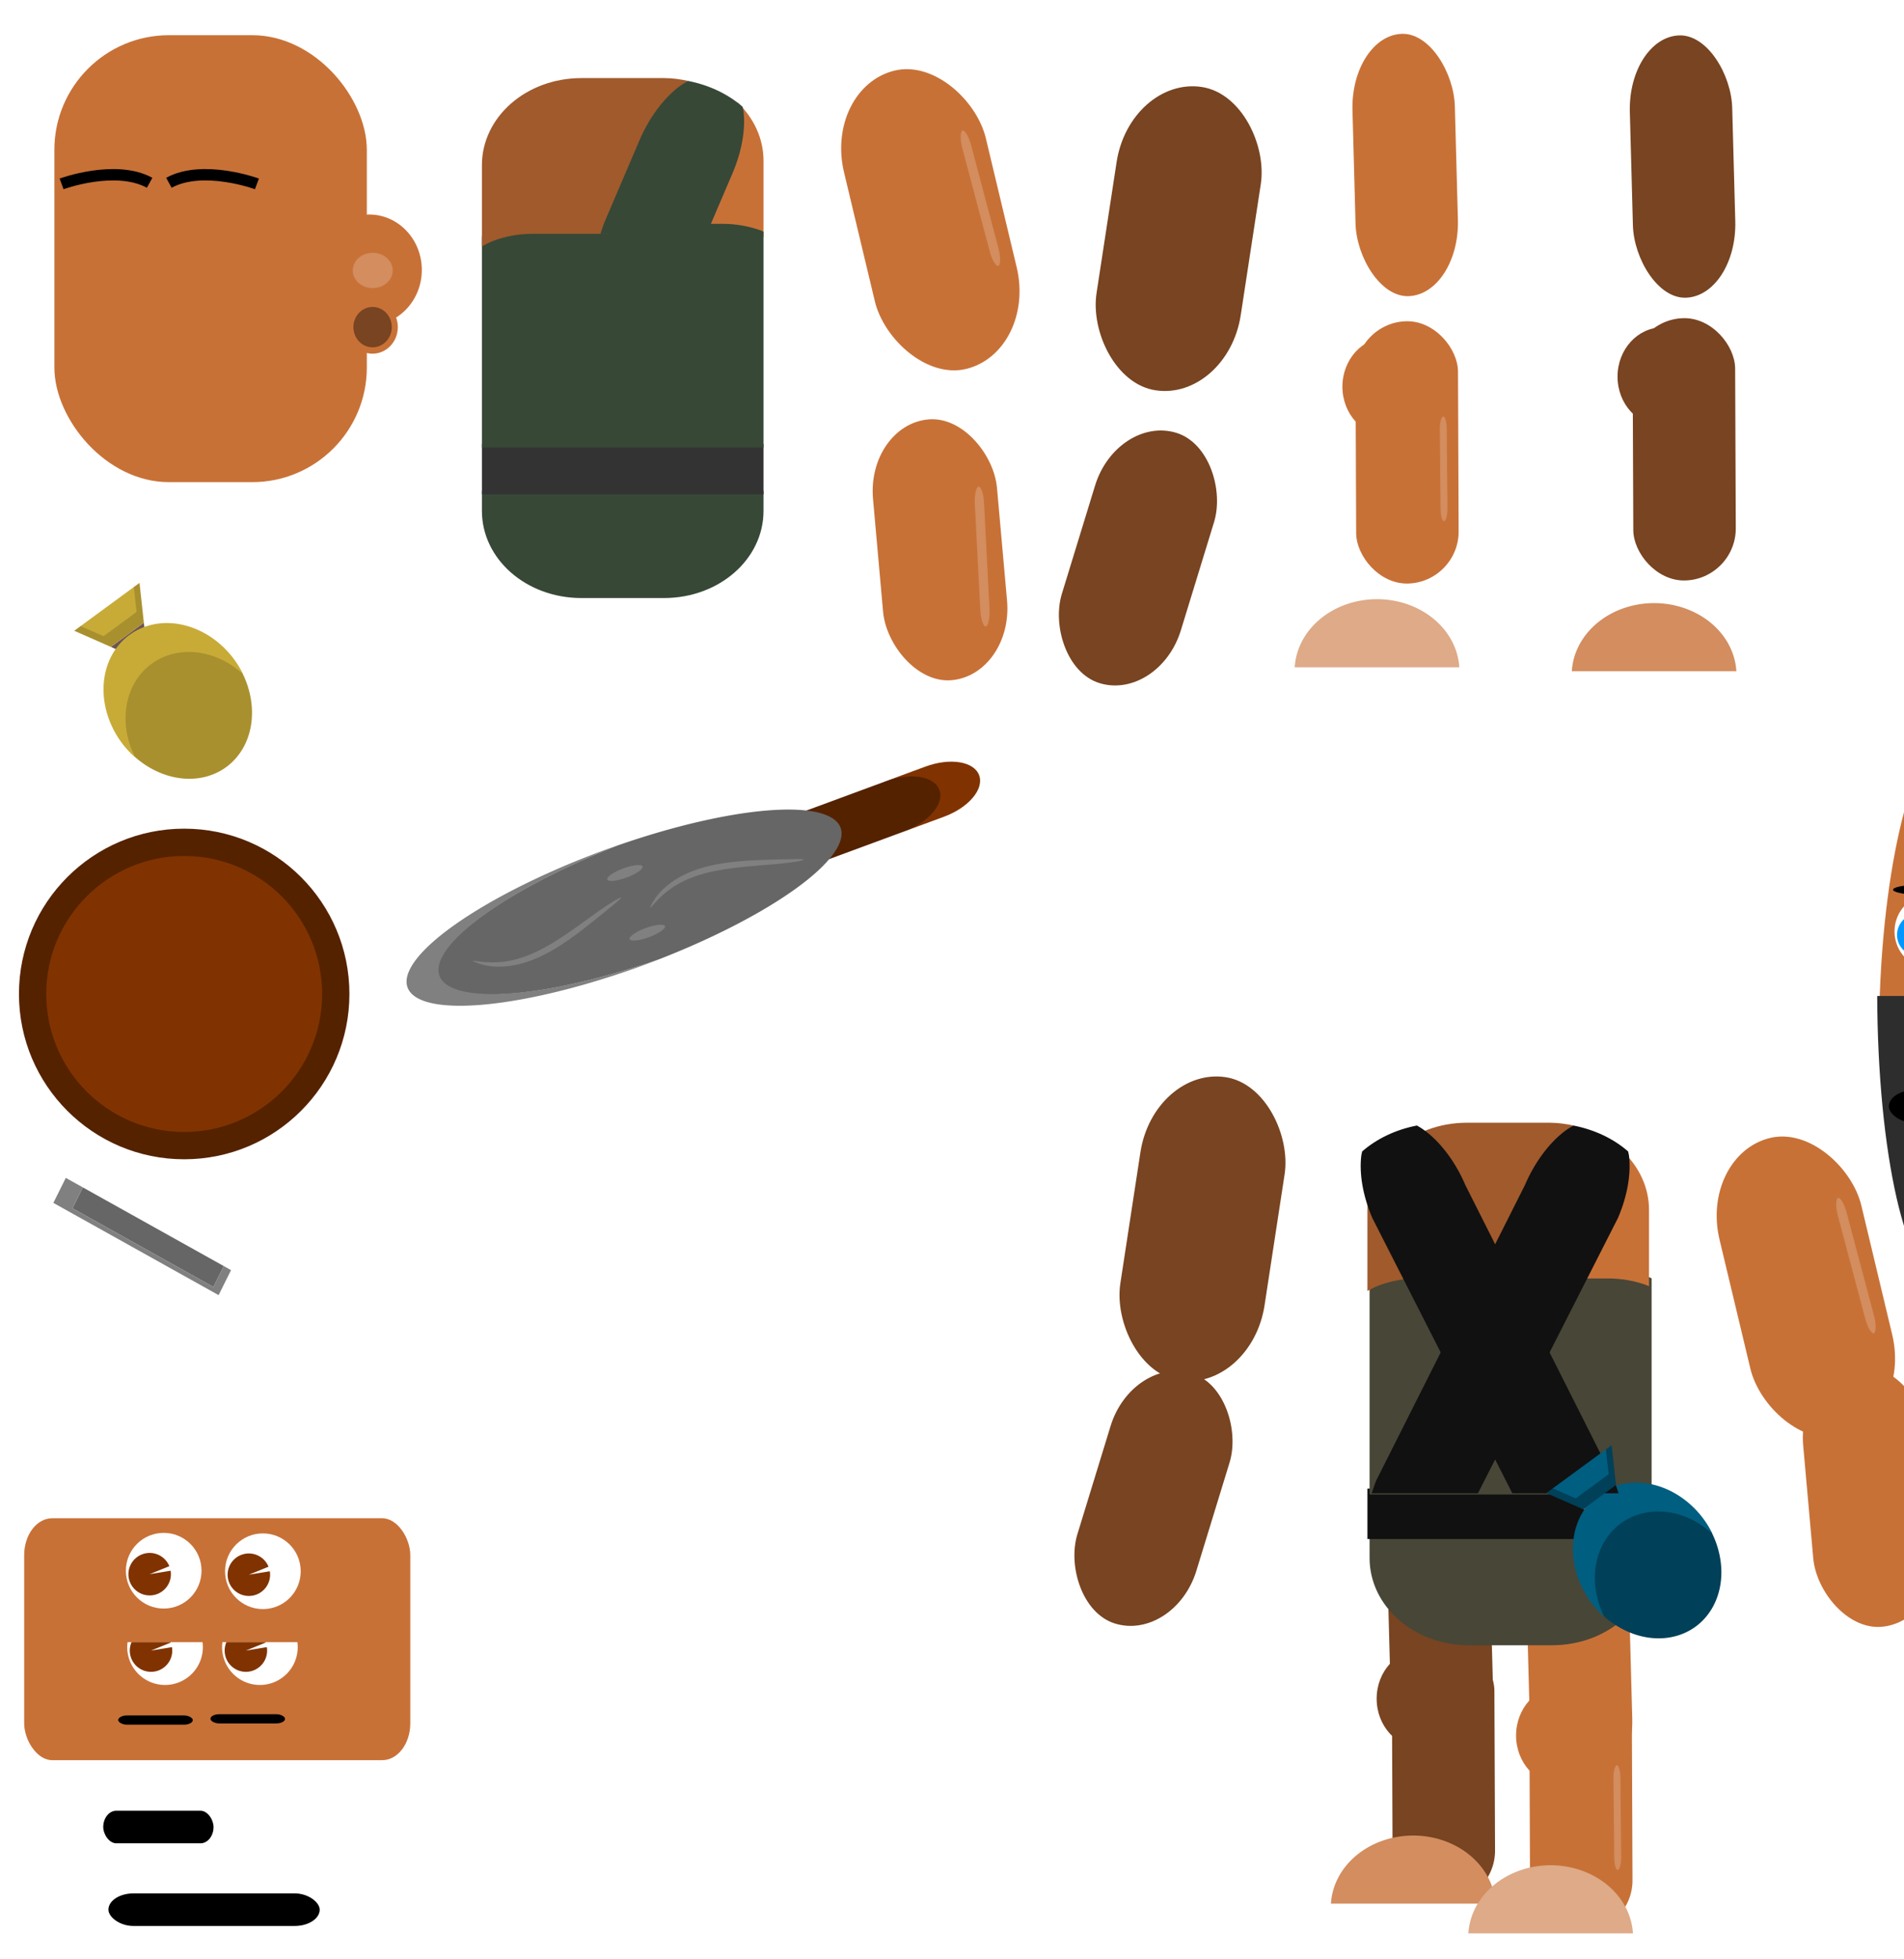 <?xml version="1.0" encoding="UTF-8" standalone="no"?>
<!-- Created with Inkscape (http://www.inkscape.org/) -->

<svg
   xmlns:dc="http://purl.org/dc/elements/1.1/"
   xmlns:cc="http://creativecommons.org/ns#"
   xmlns:rdf="http://www.w3.org/1999/02/22-rdf-syntax-ns#"
   xmlns:svg="http://www.w3.org/2000/svg"
   xmlns="http://www.w3.org/2000/svg"
   xmlns:sodipodi="http://sodipodi.sourceforge.net/DTD/sodipodi-0.dtd"
   xmlns:inkscape="http://www.inkscape.org/namespaces/inkscape"
   width="732.485mm"
   height="753.178mm"
   viewBox="0 0 732.485 753.178"
   version="1.1"
   id="svg8"
   inkscape:version="0.92.1 r15371"
   sodipodi:docname="player.svg"
   inkscape:export-filename="C:\Users\Ghuide\Desktop\learning\0.0 fatec\0.0 the toekoms of orixás\1.0 artwork and animations\2.0 NPC\4.0 citizen\citizen.png"
   inkscape:export-xdpi="25"
   inkscape:export-ydpi="25"
   style="enable-background:new">
  <defs
     id="defs2">
    <inkscape:path-effect
       effect="skeletal"
       id="path-effect4744"
       is_visible="true"
       pattern="M 0,5 C 0,2.24 2.24,0 5,0 7.76,0 10,2.24 10,5 10,7.76 7.76,10 5,10 2.24,10 0,7.76 0,5 Z"
       copytype="single_stretched"
       prop_scale="0.265"
       scale_y_rel="false"
       spacing="0"
       normal_offset="0"
       tang_offset="0"
       prop_units="false"
       vertical_pattern="false"
       fuse_tolerance="0" />
    <inkscape:path-effect
       effect="skeletal"
       id="path-effect4740"
       is_visible="true"
       pattern="M 0,5 C 0,2.24 2.24,0 5,0 7.76,0 10,2.24 10,5 10,7.76 7.76,10 5,10 2.24,10 0,7.76 0,5 Z"
       copytype="single_stretched"
       prop_scale="0.212"
       scale_y_rel="false"
       spacing="0"
       normal_offset="0"
       tang_offset="0"
       prop_units="false"
       vertical_pattern="false"
       fuse_tolerance="0" />
    <inkscape:path-effect
       effect="skeletal"
       id="path-effect4740-1"
       is_visible="true"
       pattern="m 252.534,478.923 c 0,-2.76 2.24,-5 5,-5 2.76,0 5,2.24 5,5 0,2.76 -2.24,5 -5,5 -2.76,0 -5,-2.24 -5,-5 z"
       copytype="single_stretched"
       prop_scale="0.212"
       scale_y_rel="false"
       spacing="0"
       normal_offset="0"
       tang_offset="0"
       prop_units="false"
       vertical_pattern="false"
       fuse_tolerance="0" />
    <inkscape:path-effect
       effect="skeletal"
       id="path-effect4740-1-9"
       is_visible="true"
       pattern="m 789.881,1020.071 c 0,-2.76 2.24,-5 5,-5 2.76,0 5,2.24 5,5 0,2.76 -2.24,5 -5,5 -2.76,0 -5,-2.24 -5,-5 z"
       copytype="single_stretched"
       prop_scale="0.237"
       scale_y_rel="false"
       spacing="0"
       normal_offset="0"
       tang_offset="0"
       prop_units="false"
       vertical_pattern="false"
       fuse_tolerance="0" />
    <inkscape:path-effect
       effect="skeletal"
       id="path-effect4740-5"
       is_visible="true"
       pattern="m 537.346,546.148 c 0,-2.76 2.24,-5 5,-5 2.76,0 5,2.24 5,5 0,2.76 -2.24,5 -5,5 -2.76,0 -5,-2.24 -5,-5 z"
       copytype="single_stretched"
       prop_scale="0.237"
       scale_y_rel="false"
       spacing="0"
       normal_offset="0"
       tang_offset="0"
       prop_units="false"
       vertical_pattern="false"
       fuse_tolerance="0" />
    <inkscape:path-effect
       effect="skeletal"
       id="path-effect4740-5-2"
       is_visible="true"
       pattern="m 693.757,839.029 c 0,-2.76 2.24,-5 5,-5 2.76,0 5,2.24 5,5 0,2.76 -2.24,5 -5,5 -2.76,0 -5,-2.24 -5,-5 z"
       copytype="single_stretched"
       prop_scale="0.237"
       scale_y_rel="false"
       spacing="0"
       normal_offset="0"
       tang_offset="0"
       prop_units="false"
       vertical_pattern="false"
       fuse_tolerance="0" />
    <inkscape:path-effect
       effect="skeletal"
       id="path-effect4740-1-9-1"
       is_visible="true"
       pattern="m 946.292,1312.951 c 0,-2.76 2.24,-5 5,-5 2.76,0 5,2.24 5,5 0,2.76 -2.24,5 -5,5 -2.76,0 -5,-2.24 -5,-5 z"
       copytype="single_stretched"
       prop_scale="0.237"
       scale_y_rel="false"
       spacing="0"
       normal_offset="0"
       tang_offset="0"
       prop_units="false"
       vertical_pattern="false"
       fuse_tolerance="0" />
  </defs>
  <sodipodi:namedview
     id="base"
     pagecolor="#ffffff"
     bordercolor="#666666"
     borderopacity="1.0"
     inkscape:pageopacity="0.0"
     inkscape:pageshadow="2"
     inkscape:zoom="0.25"
     inkscape:cx="1920.3245"
     inkscape:cy="1321.8111"
     inkscape:document-units="px"
     inkscape:current-layer="layer1"
     showgrid="false"
     inkscape:measure-start="0,0"
     inkscape:measure-end="0,0"
     inkscape:window-width="1280"
     inkscape:window-height="657"
     inkscape:window-x="-4"
     inkscape:window-y="-4"
     inkscape:window-maximized="1"
     units="mm"
     inkscape:pagecheckerboard="false"
     fit-margin-top="0"
     fit-margin-left="0"
     fit-margin-right="0"
     fit-margin-bottom="0" />
  <g
     inkscape:label="Camada 1"
     inkscape:groupmode="layer"
     id="layer1"
     transform="translate(271.813,268.369)">
    <path
       style="opacity:1;fill:#c87137;fill-opacity:1;fill-rule:nonzero;stroke:none;stroke-width:6.761;stroke-linecap:round;stroke-linejoin:miter;stroke-miterlimit:4;stroke-dasharray:none;stroke-opacity:0.898;paint-order:normal;enable-background:new"
       d="M -0.64,-180.183 H 6.148 c 2.651,0 5.237,0.233 7.733,0.678 2.496,0.445 4.903,1.101 7.194,1.946 0.297,0.109 0.55,0.283 0.843,0.399 v -29.386 c 0,-8.705 -3.851,-16.539 -10.023,-22.485 0.091,0.547 0.248,1.027 0.311,1.6 0.187,1.696 0.251,3.502 0.189,5.39 -0.062,1.888 -0.249,3.857 -0.564,5.886 -0.315,2.029 -0.758,4.117 -1.332,6.238 -0.574,2.121 -1.279,4.277 -2.117,6.441 z"
       id="path4963-4-7"
       inkscape:connector-curvature="0"
       inkscape:export-filename="C:\Users\Ghuide\Desktop\learning\0.0 fatec\0.0 the toekoms of orixás\1.0 artwork and animations\5.0 player\0.0 parts\body.png"
       inkscape:export-xdpi="25"
       inkscape:export-ydpi="25" />
    <rect
       style="opacity:1;fill:#784421;fill-opacity:1;fill-rule:nonzero;stroke:none;stroke-width:6.761;stroke-linecap:round;stroke-linejoin:miter;stroke-miterlimit:4;stroke-dasharray:none;stroke-opacity:0.898;paint-order:normal;enable-background:new"
       id="rect4965-39-7"
       width="56.113"
       height="117.98"
       x="191.441"
       y="113.925"
       rx="38.275"
       ry="33.513"
       transform="rotate(8.707)" />
    <rect
       style="opacity:1;fill:#784421;fill-opacity:1;fill-rule:nonzero;stroke:none;stroke-width:5.77;stroke-linecap:round;stroke-linejoin:miter;stroke-miterlimit:4;stroke-dasharray:none;stroke-opacity:0.898;paint-order:normal;enable-background:new"
       id="rect4965-2-3-9"
       width="47.884"
       height="100.678"
       x="230.732"
       y="193.485"
       rx="32.662"
       ry="28.599"
       transform="rotate(17.06)" />
    <rect
       style="opacity:1;fill:#c87137;fill-opacity:1;fill-rule:nonzero;stroke:none;stroke-width:5.24;stroke-linecap:round;stroke-linejoin:miter;stroke-miterlimit:4;stroke-dasharray:none;stroke-opacity:0.898;paint-order:normal"
       id="rect4965-0-6-7"
       width="39.424"
       height="100.861"
       x="306.09"
       y="333.678"
       rx="26.892"
       ry="28.651"
       transform="matrix(0.999,-0.039,0.027,1,0,0)" />
    <rect
       style="opacity:1;fill:#784421;fill-opacity:1;fill-rule:nonzero;stroke:none;stroke-width:5.24;stroke-linecap:round;stroke-linejoin:miter;stroke-miterlimit:4;stroke-dasharray:none;stroke-opacity:0.898;paint-order:normal"
       id="rect4965-0-8"
       width="39.424"
       height="100.861"
       x="252.846"
       y="317.437"
       rx="26.892"
       ry="28.651"
       transform="matrix(0.999,-0.039,0.027,1,0,0)" />
    <rect
       style="opacity:1;fill:#784421;fill-opacity:1;fill-rule:nonzero;stroke:none;stroke-width:5.24;stroke-linecap:round;stroke-linejoin:miter;stroke-miterlimit:4;stroke-dasharray:none;stroke-opacity:0.898;paint-order:normal"
       id="rect4965-0-9-5"
       width="39.424"
       height="100.861"
       x="262.123"
       y="367.177"
       transform="matrix(1,-0.017,0.004,1,0,0)"
       ry="19.712" />
    <ellipse
       style="opacity:1;fill:#784421;fill-opacity:1;fill-rule:nonzero;stroke:none;stroke-width:6.761;stroke-linecap:round;stroke-linejoin:miter;stroke-miterlimit:4;stroke-dasharray:none;stroke-opacity:0.898;paint-order:normal"
       id="path5030-5"
       cx="275.062"
       cy="384.83"
       rx="17.265"
       ry="18.944" />
    <g
       id="g4713"
       inkscape:export-filename="C:\Users\homework\Desktop\Folthers\FATEC\Smaug\the toekoms of orixás\0.1 Digital\Assest\NPCs\Walking\Teste\DragonBones\library\body.png"
       inkscape:export-xdpi="25"
       inkscape:export-ydpi="25">
      <path
         inkscape:connector-curvature="0"
         transform="matrix(0.265,0,0,0.265,-271.813,-268.369)"
         id="path4668"
         d="M 2397.693,2231.508 H 1988.25 v 29.172 c 0,70.172 64.514,126.666 144.656,126.666 h 120.123 c 80.142,0 144.664,-56.494 144.664,-126.666 z"
         style="opacity:1;fill:#484637;fill-opacity:1;fill-rule:nonzero;stroke:none;stroke-width:25.554;stroke-linecap:round;stroke-linejoin:miter;stroke-miterlimit:4;stroke-dasharray:none;stroke-opacity:0.898;paint-order:normal" />
      <path
         inkscape:connector-curvature="0"
         id="path4666"
         d="M 362.576,304.032 H 254.244 v 19.389 h 108.332 z"
         style="opacity:1;fill:#111111;fill-opacity:1;fill-rule:nonzero;stroke:none;stroke-width:7.296;stroke-linecap:round;stroke-linejoin:miter;stroke-miterlimit:4;stroke-dasharray:none;stroke-opacity:0.898;paint-order:normal" />
      <path
         inkscape:connector-curvature="0"
         transform="matrix(0.265,0,0,0.265,-271.813,-268.369)"
         id="path4958-2"
         d="m 2061.994,1843.504 c -10.018,0 -19.794,0.88 -29.229,2.562 -9.434,1.682 -18.53,4.161 -27.189,7.357 -6.104,2.253 -11.688,5.278 -17.326,8.213 v 306.945 h 409.443 v -313.65 c -1.107,-0.438 -2.063,-1.093 -3.186,-1.508 -8.659,-3.196 -17.755,-5.676 -27.189,-7.357 -9.434,-1.682 -19.211,-2.562 -29.229,-2.562 z"
         style="opacity:1;fill:#484637;fill-opacity:1;fill-rule:nonzero;stroke:none;stroke-width:25.554;stroke-linecap:round;stroke-linejoin:miter;stroke-miterlimit:4;stroke-dasharray:none;stroke-opacity:0.898;paint-order:normal" />
      <path
         sodipodi:nodetypes="cscccsccccccc"
         inkscape:connector-curvature="0"
         id="path4963-4"
         d="m 334.463,223.228 h 12.344 c 2.651,0 5.237,0.233 7.733,0.678 2.496,0.445 4.903,1.101 7.194,1.946 0.297,0.109 0.55,0.283 0.843,0.399 V 196.865 c 0,-8.705 -3.851,-16.539 -10.023,-22.485 0.091,0.547 0.248,1.027 0.311,1.6 0.187,1.696 0.251,3.502 0.189,5.39 -0.062,1.888 -0.249,3.857 -0.564,5.886 -0.315,2.029 -0.758,4.117 -1.332,6.238 -0.574,2.121 -1.279,4.277 -2.117,6.441 z"
         style="opacity:1;fill:#c87137;fill-opacity:1;fill-rule:nonzero;stroke:none;stroke-width:6.761;stroke-linecap:round;stroke-linejoin:miter;stroke-miterlimit:4;stroke-dasharray:none;stroke-opacity:0.898;paint-order:normal" />
      <path
         inkscape:connector-curvature="0"
         id="path4961-4"
         d="m 333.467,164.418 c -2.949,-0.634 -5.988,-1.066 -9.167,-1.066 h -31.783 c -21.204,0 -38.274,14.947 -38.274,33.514 v 31.161 c 1.492,-0.777 2.969,-1.577 4.584,-2.173 2.291,-0.846 4.698,-1.502 7.194,-1.946 2.496,-0.445 5.083,-0.678 7.733,-0.678 h 29.223 c 0.502,-1.713 1.026,-3.433 1.699,-5.171 l 11.894,-30.7 c 0.838,-2.164 1.769,-4.232 2.775,-6.186 1.005,-1.954 2.084,-3.796 3.219,-5.508 1.134,-1.712 2.324,-3.294 3.55,-4.73 1.226,-1.436 2.489,-2.728 3.769,-3.856 1.183,-1.042 2.383,-1.908 3.582,-2.66 z"
         style="opacity:1;fill:#a05a2c;fill-opacity:1;fill-rule:nonzero;stroke:none;stroke-width:6.761;stroke-linecap:round;stroke-linejoin:miter;stroke-miterlimit:4;stroke-dasharray:none;stroke-opacity:0.898;paint-order:normal" />
      <path
         sodipodi:nodetypes="ccccccccccccccccc"
         inkscape:connector-curvature="0"
         id="rect4877-8"
         d="m 333.467,164.418 c -1.323,0.752 -2.647,1.618 -3.953,2.66 -1.413,1.128 -2.806,2.419 -4.16,3.856 -1.353,1.436 -2.666,3.018 -3.918,4.73 -1.252,1.712 -2.443,3.553 -3.552,5.508 -1.109,1.954 -2.137,4.022 -3.062,6.186 l -57.063,113.314 c -0.743,1.738 -1.321,3.457 -1.875,5.171 h 40.876 L 350.654,199.936 c 0.925,-2.164 1.703,-4.319 2.336,-6.441 0.633,-2.122 1.122,-4.209 1.47,-6.238 0.348,-2.029 0.554,-3.999 0.622,-5.886 0.068,-1.888 -0.003,-3.693 -0.209,-5.39 -0.069,-0.573 -0.243,-1.053 -0.343,-1.6 -5.538,-4.835 -12.786,-8.351 -21.063,-9.963 z"
         style="opacity:1;fill:#111111;fill-opacity:1;fill-rule:nonzero;stroke:none;stroke-width:7.103;stroke-linecap:round;stroke-linejoin:miter;stroke-miterlimit:4;stroke-dasharray:none;stroke-opacity:0.898;paint-order:normal" />
      <path
         inkscape:connector-curvature="0"
         id="path4677"
         d="m 349.868,302.674 -12.683,9.298 2.563,1.128 10.425,-7.642 z"
         style="opacity:1;fill:#6c5353;fill-opacity:1;fill-rule:nonzero;stroke:none;stroke-width:4.583;stroke-linecap:round;stroke-linejoin:miter;stroke-miterlimit:4;stroke-dasharray:none;stroke-opacity:1;paint-order:normal" />
      <path
         inkscape:connector-curvature="0"
         id="path4697"
         d="m 386.743,321.024 a 31.882,26.923 53.754 0 0 -0.636,-0.593 31.882,26.923 53.754 0 0 -2.473,-1.937 31.882,26.923 53.754 0 0 -2.607,-1.696 31.882,26.923 53.754 0 0 -2.714,-1.438 31.882,26.923 53.754 0 0 -2.795,-1.165 31.882,26.923 53.754 0 0 -2.848,-0.881 31.882,26.923 53.754 0 0 -2.872,-0.588 31.882,26.923 53.754 0 0 -2.868,-0.289 31.882,26.923 53.754 0 0 -2.835,0.013 31.882,26.923 53.754 0 0 -2.774,0.315 31.882,26.923 53.754 0 0 -2.685,0.614 31.882,26.923 53.754 0 0 -2.569,0.906 31.882,26.923 53.754 0 0 -2.428,1.189 31.882,26.923 53.754 0 0 -2.262,1.461 31.882,26.923 53.754 0 0 -1.489,1.19 31.882,26.923 53.754 0 0 -1.928,1.889 31.882,26.923 53.754 0 0 -1.705,2.116 31.882,26.923 53.754 0 0 -1.466,2.32 31.882,26.923 53.754 0 0 -1.211,2.502 31.882,26.923 53.754 0 0 -0.945,2.659 31.882,26.923 53.754 0 0 -0.669,2.789 31.882,26.923 53.754 0 0 -0.387,2.892 31.882,26.923 53.754 0 0 -0.101,2.965 31.882,26.923 53.754 0 0 0.187,3.009 31.882,26.923 53.754 0 0 0.472,3.023 31.882,26.923 53.754 0 0 0.753,3.006 31.882,26.923 53.754 0 0 1.026,2.96 31.882,26.923 53.754 0 0 1.233,2.759 31.882,26.923 53.754 0 0 35.365,4.09 31.882,26.923 53.754 0 0 6.231,-36.081 z"
         style="opacity:1;fill:#004058;fill-opacity:1;fill-rule:nonzero;stroke:none;stroke-width:1.637;stroke-linecap:round;stroke-linejoin:miter;stroke-miterlimit:4;stroke-dasharray:none;stroke-opacity:1;paint-order:normal" />
      <path
         inkscape:connector-curvature="0"
         id="path4670"
         d="m 343.27,306.304 a 31.495,26.923 53.754 0 0 -3.092,41.319 31.495,26.923 53.754 0 0 5.143,5.629 31.495,26.923 53.754 0 1 -1.212,-2.73 31.495,26.923 53.754 0 1 -1.004,-2.931 31.495,26.923 53.754 0 1 -0.732,-2.978 31.495,26.923 53.754 0 1 -0.452,-2.996 31.495,26.923 53.754 0 1 -0.168,-2.984 31.495,26.923 53.754 0 1 0.117,-2.942 31.495,26.923 53.754 0 1 0.402,-2.871 31.495,26.923 53.754 0 1 0.682,-2.771 31.495,26.923 53.754 0 1 0.956,-2.644 31.495,26.923 53.754 0 1 1.221,-2.489 31.495,26.923 53.754 0 1 1.473,-2.31 31.495,26.923 53.754 0 1 1.71,-2.109 31.495,26.923 53.754 0 1 1.93,-1.885 31.495,26.923 53.754 0 1 1.489,-1.189 31.495,26.923 53.754 0 1 2.261,-1.462 31.495,26.923 53.754 0 1 2.424,-1.194 31.495,26.923 53.754 0 1 2.564,-0.914 31.495,26.923 53.754 0 1 2.677,-0.624 31.495,26.923 53.754 0 1 2.764,-0.328 31.495,26.923 53.754 0 1 2.823,-0.029 31.495,26.923 53.754 0 1 2.854,0.27 31.495,26.923 53.754 0 1 2.857,0.567 31.495,26.923 53.754 0 1 2.831,0.857 31.495,26.923 53.754 0 1 2.777,1.14 31.495,26.923 53.754 0 1 2.694,1.411 31.495,26.923 53.754 0 1 2.586,1.667 31.495,26.923 53.754 0 1 2.451,1.908 31.495,26.923 53.754 0 1 0.629,0.585 31.495,26.923 53.754 0 0 -3.321,-5.486 31.495,26.923 53.754 0 0 -40.334,-9.482 z"
         style="opacity:1;fill:#005e80;fill-opacity:1;fill-rule:nonzero;stroke:none;stroke-width:1.627;stroke-linecap:round;stroke-linejoin:miter;stroke-miterlimit:4;stroke-dasharray:none;stroke-opacity:1;paint-order:normal" />
      <path
         style="opacity:1;fill:#111111;fill-opacity:1;fill-rule:nonzero;stroke:none;stroke-width:7.103;stroke-linecap:round;stroke-linejoin:miter;stroke-miterlimit:4;stroke-dasharray:none;stroke-opacity:0.898;paint-order:normal"
         d="m 273.292,164.418 c 1.323,0.752 2.647,1.618 3.953,2.66 1.413,1.128 2.806,2.419 4.16,3.856 1.353,1.436 2.666,3.018 3.918,4.73 1.252,1.712 2.443,3.553 3.552,5.508 1.109,1.954 2.137,4.022 3.062,6.186 l 57.063,113.314 c 0.743,1.738 1.321,3.457 1.875,5.171 h -40.876 L 256.105,199.936 c -0.925,-2.164 -1.703,-4.319 -2.336,-6.441 -0.633,-2.122 -1.122,-4.209 -1.47,-6.238 -0.348,-2.029 -0.554,-3.999 -0.622,-5.886 -0.068,-1.888 0.003,-3.693 0.209,-5.39 0.069,-0.573 0.243,-1.053 0.343,-1.6 5.538,-4.835 12.786,-8.351 21.063,-9.963 z"
         id="path4601"
         inkscape:connector-curvature="0"
         sodipodi:nodetypes="ccccccccccccccccc" />
      <path
         inkscape:connector-curvature="0"
         id="path4672"
         d="m 325.451,304.019 9.077,4.123 12.857,-9.425 -1.201,-9.897 z"
         style="opacity:1;fill:#005e80;fill-opacity:1;fill-rule:nonzero;stroke:none;stroke-width:4.71;stroke-linecap:round;stroke-linejoin:miter;stroke-miterlimit:4;stroke-dasharray:none;stroke-opacity:1;paint-order:normal" />
      <path
         inkscape:connector-curvature="0"
         id="path4715"
         d="m 325.55,303.946 -2.476,1.815 14.111,6.21 12.683,-9.298 -1.677,-15.326 -2.189,1.605 1.048,9.576 -12.683,9.298 z"
         style="opacity:1;fill:#004058;fill-opacity:1;fill-rule:nonzero;stroke:none;stroke-width:4.583;stroke-linecap:round;stroke-linejoin:miter;stroke-miterlimit:4;stroke-dasharray:none;stroke-opacity:1;paint-order:normal" />
    </g>
    <ellipse
       style="opacity:1;fill:#c87137;fill-opacity:1;fill-rule:nonzero;stroke:none;stroke-width:6.761;stroke-linecap:round;stroke-linejoin:miter;stroke-miterlimit:4;stroke-dasharray:none;stroke-opacity:0.898;paint-order:normal"
       id="path5030-8-6"
       cx="328.696"
       cy="398.972"
       rx="17.265"
       ry="18.944" />
    <rect
       style="opacity:1;fill:#c87137;fill-opacity:1;fill-rule:nonzero;stroke:none;stroke-width:5.24;stroke-linecap:round;stroke-linejoin:miter;stroke-miterlimit:4;stroke-dasharray:none;stroke-opacity:0.898;paint-order:normal"
       id="rect4965-0-9-7-6"
       width="39.424"
       height="100.861"
       x="314.957"
       y="379.486"
       transform="matrix(1,-0.017,0.004,1,0,0)"
       ry="19.712" />
    <path
       style="opacity:1;fill:#d38d5f;fill-opacity:1;fill-rule:nonzero;stroke:none;stroke-width:4.439;stroke-linecap:round;stroke-linejoin:miter;stroke-miterlimit:4;stroke-dasharray:none;stroke-opacity:0.898;paint-order:normal"
       d="m 271.851,437.44 a 31.724,27.638 0 0 0 -31.64,26.183 h 63.305 A 31.724,27.638 0 0 0 271.851,437.44 Z"
       id="path5078-5"
       inkscape:connector-curvature="0" />
    <path
       style="opacity:1;fill:#deaa87;fill-opacity:1;fill-rule:nonzero;stroke:none;stroke-width:4.439;stroke-linecap:round;stroke-linejoin:miter;stroke-miterlimit:4;stroke-dasharray:none;stroke-opacity:0.898;paint-order:normal"
       d="m 324.725,448.87 a 31.724,27.638 0 0 0 -31.64,26.183 h 63.305 a 31.724,27.638 0 0 0 -31.665,-26.183 z"
       id="path5078-3-7"
       inkscape:connector-curvature="0" />
    <rect
       style="opacity:1;fill:#d38d5f;fill-opacity:1;fill-rule:nonzero;stroke:none;stroke-width:1.537;stroke-linecap:round;stroke-linejoin:miter;stroke-miterlimit:4;stroke-dasharray:none;stroke-opacity:0.898;paint-order:normal"
       id="rect4725-9-2-2-5-8-0"
       width="40.316"
       height="2.665"
       x="413.681"
       y="-347.645"
       rx="4.78"
       ry="2.665"
       transform="rotate(89.461)" />
    <rect
       style="opacity:1;fill:#000000;fill-opacity:1;fill-rule:nonzero;stroke:none;stroke-width:4.733;stroke-linecap:round;stroke-linejoin:miter;stroke-miterlimit:4;stroke-dasharray:none;stroke-opacity:0.898;paint-order:normal;enable-background:new"
       id="rect4725-9-2-1-6"
       width="81.278"
       height="12.533"
       x="-230.102"
       y="459.688"
       rx="9.636"
       ry="12.533"
       inkscape:export-filename="C:\Users\Ghuide\Desktop\learning\0.0 fatec\0.0 the toekoms of orixás\1.0 artwork and animations\5.0 player\0.0 parts\mouth idle.png"
       inkscape:export-xdpi="25"
       inkscape:export-ydpi="25" />
    <rect
       style="opacity:1;fill:#000000;fill-opacity:1;fill-rule:nonzero;stroke:none;stroke-width:3.419;stroke-linecap:round;stroke-linejoin:miter;stroke-miterlimit:4;stroke-dasharray:none;stroke-opacity:0.898;paint-order:normal;enable-background:new"
       id="rect4725-9-2-1-1-4"
       width="42.43"
       height="12.533"
       x="-232.094"
       y="427.899"
       rx="5.03"
       ry="12.533"
       inkscape:export-xdpi="25"
       inkscape:export-ydpi="25"
       inkscape:export-filename="C:\Users\Ghuide\Desktop\learning\0.0 fatec\0.0 the toekoms of orixás\1.0 artwork and animations\5.0 player\0.0 parts\opening mouth.png" />
    <rect
       style="opacity:1;fill:#c87137;fill-opacity:1;fill-rule:nonzero;stroke:none;stroke-width:7.433;stroke-linecap:round;stroke-linejoin:miter;stroke-miterlimit:4;stroke-dasharray:none;stroke-opacity:0.898;paint-order:normal;enable-background:new"
       id="rect5269-3"
       width="148.537"
       height="93.033"
       x="-262.508"
       y="315.435"
       rx="10.805"
       ry="14.156" />
    <circle
       style="opacity:1;fill:#ffffff;fill-opacity:1;fill-rule:nonzero;stroke:none;stroke-width:3.179;stroke-linecap:round;stroke-linejoin:miter;stroke-miterlimit:4;stroke-dasharray:none;stroke-opacity:0.898;paint-order:normal;enable-background:new"
       id="path4727-2-4"
       cx="-208.839"
       cy="335.614"
       r="14.552"
       inkscape:export-filename="C:\Users\Ghuide\Desktop\learning\0.0 fatec\0.0 the toekoms of orixás\1.0 artwork and animations\5.0 player\0.0 parts\eyes idle.png"
       inkscape:export-xdpi="25"
       inkscape:export-ydpi="25" />
    <path
       style="opacity:1;fill:#803300;fill-opacity:1;fill-rule:nonzero;stroke:none;stroke-width:1.784;stroke-linecap:round;stroke-linejoin:miter;stroke-miterlimit:4;stroke-dasharray:none;stroke-opacity:0.898;paint-order:normal;enable-background:new"
       id="path4727-2-8-5"
       sodipodi:type="arc"
       sodipodi:cx="-214.23409"
       sodipodi:cy="336.94785"
       sodipodi:rx="8.1685476"
       sodipodi:ry="8.1685476"
       sodipodi:start="6.1202128"
       sodipodi:end="5.8975854"
       d="m -206.174,335.622 a 8.169,8.169 0 0 1 -6.289,9.299 8.169,8.169 0 0 1 -9.635,-5.762 8.169,8.169 0 0 1 5.217,-9.94 8.169,8.169 0 0 1 10.215,4.656 l -7.569,3.072 z"
       inkscape:export-filename="C:\Users\Ghuide\Desktop\learning\0.0 fatec\0.0 the toekoms of orixás\1.0 artwork and animations\5.0 player\0.0 parts\eyes idle.png"
       inkscape:export-xdpi="25"
       inkscape:export-ydpi="25" />
    <circle
       style="opacity:1;fill:#ffffff;fill-opacity:1;fill-rule:nonzero;stroke:none;stroke-width:3.179;stroke-linecap:round;stroke-linejoin:miter;stroke-miterlimit:4;stroke-dasharray:none;stroke-opacity:0.898;paint-order:normal;enable-background:new"
       id="path4727-2-3-4"
       cx="-170.679"
       cy="335.818"
       r="14.552"
       inkscape:export-filename="C:\Users\Ghuide\Desktop\learning\0.0 fatec\0.0 the toekoms of orixás\1.0 artwork and animations\5.0 player\0.0 parts\eyes idle.png"
       inkscape:export-xdpi="25"
       inkscape:export-ydpi="25" />
    <path
       style="opacity:1;fill:#803300;fill-opacity:1;fill-rule:nonzero;stroke:none;stroke-width:1.784;stroke-linecap:round;stroke-linejoin:miter;stroke-miterlimit:4;stroke-dasharray:none;stroke-opacity:0.898;paint-order:normal;enable-background:new"
       id="path4727-2-8-9-7"
       sodipodi:type="arc"
       sodipodi:cx="-176.07416"
       sodipodi:cy="337.15237"
       sodipodi:rx="8.1685476"
       sodipodi:ry="8.1685476"
       sodipodi:start="6.1202128"
       sodipodi:end="5.8975854"
       d="m -168.014,335.827 a 8.169,8.169 0 0 1 -6.289,9.299 8.169,8.169 0 0 1 -9.635,-5.762 8.169,8.169 0 0 1 5.217,-9.94 8.169,8.169 0 0 1 10.215,4.656 l -7.569,3.072 z"
       inkscape:export-filename="C:\Users\Ghuide\Desktop\learning\0.0 fatec\0.0 the toekoms of orixás\1.0 artwork and animations\5.0 player\0.0 parts\eyes idle.png"
       inkscape:export-xdpi="25"
       inkscape:export-ydpi="25" />
    <path
       style="opacity:1;fill:#ffffff;fill-opacity:1;fill-rule:nonzero;stroke:none;stroke-width:3.179;stroke-linecap:round;stroke-linejoin:miter;stroke-miterlimit:4;stroke-dasharray:none;stroke-opacity:0.898;paint-order:normal;enable-background:new"
       d="m -186.236,363.088 a 14.552,14.552 0 0 0 -0.141,1.905 14.552,14.552 0 0 0 14.553,14.551 14.552,14.552 0 0 0 14.551,-14.551 14.552,14.552 0 0 0 -0.142,-1.905 z"
       id="path5317-06"
       inkscape:connector-curvature="0"
       inkscape:export-xdpi="25"
       inkscape:export-ydpi="25"
       inkscape:export-filename="C:\Users\Ghuide\Desktop\learning\0.0 fatec\0.0 the toekoms of orixás\1.0 artwork and animations\5.0 player\0.0 parts\closing eyes.png" />
    <path
       style="opacity:1;fill:#803300;fill-opacity:1;fill-rule:nonzero;stroke:none;stroke-width:1.784;stroke-linecap:round;stroke-linejoin:miter;stroke-miterlimit:4;stroke-dasharray:none;stroke-opacity:0.898;paint-order:normal;enable-background:new"
       d="m -184.709,363.083 a 8.169,8.169 0 0 0 -0.373,5.457 8.169,8.169 0 0 0 9.635,5.761 8.169,8.169 0 0 0 6.287,-9.3 l -8.059,1.326 7.569,-3.072 a 8.169,8.169 0 0 0 -0.075,-0.172 z"
       id="path5312-1"
       inkscape:connector-curvature="0"
       inkscape:export-xdpi="25"
       inkscape:export-ydpi="25"
       inkscape:export-filename="C:\Users\Ghuide\Desktop\learning\0.0 fatec\0.0 the toekoms of orixás\1.0 artwork and animations\5.0 player\0.0 parts\closing eyes.png" />
    <path
       style="opacity:1;fill:#ffffff;fill-opacity:1;fill-rule:nonzero;stroke:none;stroke-width:3.179;stroke-linecap:round;stroke-linejoin:miter;stroke-miterlimit:4;stroke-dasharray:none;stroke-opacity:0.898;paint-order:normal;enable-background:new"
       d="m -222.73,363.088 a 14.552,14.552 0 0 0 -0.141,1.905 14.552,14.552 0 0 0 14.553,14.551 14.552,14.552 0 0 0 14.551,-14.551 14.552,14.552 0 0 0 -0.142,-1.905 z"
       id="path5317-0-1"
       inkscape:connector-curvature="0"
       inkscape:export-xdpi="25"
       inkscape:export-ydpi="25"
       inkscape:export-filename="C:\Users\Ghuide\Desktop\learning\0.0 fatec\0.0 the toekoms of orixás\1.0 artwork and animations\5.0 player\0.0 parts\closing eyes.png" />
    <path
       style="opacity:1;fill:#803300;fill-opacity:1;fill-rule:nonzero;stroke:none;stroke-width:1.784;stroke-linecap:round;stroke-linejoin:miter;stroke-miterlimit:4;stroke-dasharray:none;stroke-opacity:0.898;paint-order:normal;enable-background:new"
       d="m -221.203,363.083 a 8.169,8.169 0 0 0 -0.373,5.457 8.169,8.169 0 0 0 9.635,5.761 8.169,8.169 0 0 0 6.287,-9.3 l -8.059,1.326 7.569,-3.072 a 8.169,8.169 0 0 0 -0.075,-0.172 z"
       id="path5312-3-4"
       inkscape:connector-curvature="0"
       inkscape:export-xdpi="25"
       inkscape:export-ydpi="25"
       inkscape:export-filename="C:\Users\Ghuide\Desktop\learning\0.0 fatec\0.0 the toekoms of orixás\1.0 artwork and animations\5.0 player\0.0 parts\closing eyes.png" />
    <rect
       style="opacity:1;fill:#000000;fill-opacity:1;fill-rule:nonzero;stroke:none;stroke-width:1.499;stroke-linecap:round;stroke-linejoin:miter;stroke-miterlimit:4;stroke-dasharray:none;stroke-opacity:0.898;paint-order:normal;enable-background:new"
       id="rect4725-9-3-4-3"
       width="28.705"
       height="3.558"
       x="-226.343"
       y="391.263"
       rx="3.403"
       ry="3.558"
       inkscape:export-xdpi="25"
       inkscape:export-ydpi="25"
       inkscape:export-filename="C:\Users\Ghuide\Desktop\learning\0.0 fatec\0.0 the toekoms of orixás\1.0 artwork and animations\5.0 player\0.0 parts\closed eyes.png" />
    <rect
       style="opacity:1;fill:#000000;fill-opacity:1;fill-rule:nonzero;stroke:none;stroke-width:1.499;stroke-linecap:round;stroke-linejoin:miter;stroke-miterlimit:4;stroke-dasharray:none;stroke-opacity:0.898;paint-order:normal;enable-background:new"
       id="rect4725-9-3-4-6-1"
       width="28.705"
       height="3.558"
       x="-190.853"
       y="390.783"
       rx="3.403"
       ry="3.558"
       inkscape:export-xdpi="25"
       inkscape:export-ydpi="25"
       inkscape:export-filename="C:\Users\Ghuide\Desktop\learning\0.0 fatec\0.0 the toekoms of orixás\1.0 artwork and animations\5.0 player\0.0 parts\closed eyes.png" />
    <g
       id="g4609">
      <rect
         inkscape:export-ydpi="25"
         inkscape:export-xdpi="25"
         inkscape:export-filename="C:\Users\Ghuide\Desktop\learning\0.0 fatec\0.0 the toekoms of orixás\1.0 artwork and animations\5.0 player\0.0 parts\front upper arm.png"
         transform="rotate(-13.45)"
         ry="33.513"
         rx="38.275"
         y="-217.784"
         x="98.448"
         height="117.98"
         width="56.113"
         id="rect4965-39-79"
         style="opacity:1;fill:#c87137;fill-opacity:1;fill-rule:nonzero;stroke:none;stroke-width:6.761;stroke-linecap:round;stroke-linejoin:miter;stroke-miterlimit:4;stroke-dasharray:none;stroke-opacity:0.898;paint-order:normal;enable-background:new" />
      <rect
         inkscape:export-ydpi="25"
         inkscape:export-xdpi="25"
         inkscape:export-filename="C:\Users\Ghuide\Desktop\learning\0.0 fatec\0.0 the toekoms of orixás\1.0 artwork and animations\5.0 player\0.0 parts\front upper arm.png"
         transform="rotate(75.129)"
         ry="3.558"
         rx="6.382"
         y="-152.915"
         x="-185.586"
         height="3.558"
         width="53.83"
         id="rect4725-9-2-2-0-1"
         style="opacity:1;fill:#d38d5f;fill-opacity:1;fill-rule:nonzero;stroke:none;stroke-width:2.052;stroke-linecap:round;stroke-linejoin:miter;stroke-miterlimit:4;stroke-dasharray:none;stroke-opacity:0.898;paint-order:normal;enable-background:new" />
    </g>
    <g
       id="g4613">
      <rect
         inkscape:export-ydpi="25"
         inkscape:export-xdpi="25"
         inkscape:export-filename="C:\Users\Ghuide\Desktop\learning\0.0 fatec\0.0 the toekoms of orixás\1.0 artwork and animations\5.0 player\0.0 parts\front lower arm.png"
         transform="rotate(-5.098)"
         ry="28.599"
         rx="32.662"
         y="-99.09"
         x="70.589"
         height="100.678"
         width="47.884"
         id="rect4965-2-3-5"
         style="opacity:1;fill:#c87137;fill-opacity:1;fill-rule:nonzero;stroke:none;stroke-width:5.77;stroke-linecap:round;stroke-linejoin:miter;stroke-miterlimit:4;stroke-dasharray:none;stroke-opacity:0.898;paint-order:normal;enable-background:new" />
      <rect
         inkscape:export-ydpi="25"
         inkscape:export-xdpi="25"
         inkscape:export-filename="C:\Users\Ghuide\Desktop\learning\0.0 fatec\0.0 the toekoms of orixás\1.0 artwork and animations\5.0 player\0.0 parts\front lower arm.png"
         transform="rotate(87.046)"
         ry="3.558"
         rx="6.382"
         y="-110.478"
         x="-75.745"
         height="3.558"
         width="53.83"
         id="rect4725-9-2-2-5-4-4"
         style="opacity:1;fill:#d38d5f;fill-opacity:1;fill-rule:nonzero;stroke:none;stroke-width:2.052;stroke-linecap:round;stroke-linejoin:miter;stroke-miterlimit:4;stroke-dasharray:none;stroke-opacity:0.898;paint-order:normal;enable-background:new" />
    </g>
    <rect
       style="opacity:1;fill:#784421;fill-opacity:1;fill-rule:nonzero;stroke:none;stroke-width:6.761;stroke-linecap:round;stroke-linejoin:miter;stroke-miterlimit:4;stroke-dasharray:none;stroke-opacity:0.898;paint-order:normal;enable-background:new"
       id="rect4965-39-7-1"
       width="56.113"
       height="117.98"
       x="124.746"
       y="-261.055"
       rx="38.275"
       ry="33.513"
       transform="rotate(8.707)"
       inkscape:export-filename="C:\Users\Ghuide\Desktop\learning\0.0 fatec\0.0 the toekoms of orixás\1.0 artwork and animations\5.0 player\0.0 parts\back upper arm.png"
       inkscape:export-xdpi="25"
       inkscape:export-ydpi="25" />
    <rect
       style="opacity:1;fill:#784421;fill-opacity:1;fill-rule:nonzero;stroke:none;stroke-width:5.77;stroke-linecap:round;stroke-linejoin:miter;stroke-miterlimit:4;stroke-dasharray:none;stroke-opacity:0.898;paint-order:normal;enable-background:new"
       id="rect4965-2-3-9-4"
       width="47.884"
       height="100.678"
       x="118.935"
       y="-150.471"
       rx="32.662"
       ry="28.599"
       transform="rotate(17.06)"
       inkscape:export-filename="C:\Users\Ghuide\Desktop\learning\0.0 fatec\0.0 the toekoms of orixás\1.0 artwork and animations\5.0 player\0.0 parts\back lower arm.png"
       inkscape:export-xdpi="25"
       inkscape:export-ydpi="25" />
    <rect
       style="opacity:1;fill:#c87137;fill-opacity:1;fill-rule:nonzero;stroke:none;stroke-width:5.24;stroke-linecap:round;stroke-linejoin:miter;stroke-miterlimit:4;stroke-dasharray:none;stroke-opacity:0.898;paint-order:normal;enable-background:new"
       id="rect4965-0-6-7-3"
       width="39.424"
       height="100.861"
       x="254.583"
       y="-244.655"
       rx="26.892"
       ry="28.651"
       transform="matrix(0.999,-0.039,0.027,1,0,0)"
       inkscape:export-filename="C:\Users\Ghuide\Desktop\learning\0.0 fatec\0.0 the toekoms of orixás\1.0 artwork and animations\5.0 player\0.0 parts\front upper leg.png"
       inkscape:export-xdpi="25"
       inkscape:export-ydpi="25" />
    <ellipse
       style="opacity:1;fill:#c87137;fill-opacity:1;fill-rule:nonzero;stroke:none;stroke-width:6.761;stroke-linecap:round;stroke-linejoin:miter;stroke-miterlimit:4;stroke-dasharray:none;stroke-opacity:0.898;paint-order:normal;enable-background:new"
       id="path5030-8-6-3"
       cx="261.888"
       cy="-119.685"
       rx="17.265"
       ry="18.944"
       inkscape:export-filename="C:\Users\Ghuide\Desktop\learning\0.0 fatec\0.0 the toekoms of orixás\1.0 artwork and animations\5.0 player\0.0 parts\front lower leg.png"
       inkscape:export-xdpi="25"
       inkscape:export-ydpi="25" />
    <rect
       style="opacity:1;fill:#c87137;fill-opacity:1;fill-rule:nonzero;stroke:none;stroke-width:5.24;stroke-linecap:round;stroke-linejoin:miter;stroke-miterlimit:4;stroke-dasharray:none;stroke-opacity:0.898;paint-order:normal;enable-background:new"
       id="rect4965-0-9-7-6-3"
       width="39.424"
       height="100.861"
       x="250.15"
       y="-140.254"
       transform="matrix(1,-0.017,0.004,1,0,0)"
       ry="19.712"
       inkscape:export-filename="C:\Users\Ghuide\Desktop\learning\0.0 fatec\0.0 the toekoms of orixás\1.0 artwork and animations\5.0 player\0.0 parts\front lower leg.png"
       inkscape:export-xdpi="25"
       inkscape:export-ydpi="25" />
    <path
       style="opacity:1;fill:#deaa87;fill-opacity:1;fill-rule:nonzero;stroke:none;stroke-width:4.439;stroke-linecap:round;stroke-linejoin:miter;stroke-miterlimit:4;stroke-dasharray:none;stroke-opacity:0.898;paint-order:normal;enable-background:new"
       d="m 257.916,-37.971 a 31.724,27.638 0 0 0 -31.64,26.183 h 63.305 a 31.724,27.638 0 0 0 -31.665,-26.183 z"
       id="path5078-3-7-3"
       inkscape:connector-curvature="0"
       inkscape:export-filename="C:\Users\Ghuide\Desktop\learning\0.0 fatec\0.0 the toekoms of orixás\1.0 artwork and animations\5.0 player\0.0 parts\back foot.png"
       inkscape:export-xdpi="25"
       inkscape:export-ydpi="25" />
    <rect
       style="opacity:1;fill:#d38d5f;fill-opacity:1;fill-rule:nonzero;stroke:none;stroke-width:1.537;stroke-linecap:round;stroke-linejoin:miter;stroke-miterlimit:4;stroke-dasharray:none;stroke-opacity:0.898;paint-order:normal;enable-background:new"
       id="rect4725-9-2-2-5-8-0-8"
       width="40.316"
       height="2.665"
       x="-105.582"
       y="-285.714"
       rx="4.78"
       ry="2.665"
       transform="rotate(89.461)"
       inkscape:export-filename="C:\Users\Ghuide\Desktop\learning\0.0 fatec\0.0 the toekoms of orixás\1.0 artwork and animations\5.0 player\0.0 parts\front lower leg.png"
       inkscape:export-xdpi="25"
       inkscape:export-ydpi="25" />
    <rect
       style="opacity:1;fill:#784421;fill-opacity:1;fill-rule:nonzero;stroke:none;stroke-width:5.24;stroke-linecap:round;stroke-linejoin:miter;stroke-miterlimit:4;stroke-dasharray:none;stroke-opacity:0.898;paint-order:normal;enable-background:new"
       id="rect4965-0-8-7"
       width="39.424"
       height="100.861"
       x="361.266"
       y="-239.897"
       rx="26.892"
       ry="28.651"
       transform="matrix(0.999,-0.039,0.027,1,0,0)"
       inkscape:export-filename="C:\Users\Ghuide\Desktop\learning\0.0 fatec\0.0 the toekoms of orixás\1.0 artwork and animations\5.0 player\0.0 parts\back upper leg.png"
       inkscape:export-xdpi="25"
       inkscape:export-ydpi="25" />
    <rect
       style="opacity:1;fill:#784421;fill-opacity:1;fill-rule:nonzero;stroke:none;stroke-width:5.24;stroke-linecap:round;stroke-linejoin:miter;stroke-miterlimit:4;stroke-dasharray:none;stroke-opacity:0.898;paint-order:normal;enable-background:new"
       id="rect4965-0-9-5-9"
       width="39.424"
       height="100.861"
       x="356.765"
       y="-139.621"
       transform="matrix(1,-0.017,0.004,1,0,0)"
       ry="19.712"
       inkscape:export-filename="C:\Users\Ghuide\Desktop\learning\0.0 fatec\0.0 the toekoms of orixás\1.0 artwork and animations\5.0 player\0.0 parts\back lower leg.png"
       inkscape:export-xdpi="25"
       inkscape:export-ydpi="25" />
    <ellipse
       style="opacity:1;fill:#784421;fill-opacity:1;fill-rule:nonzero;stroke:none;stroke-width:6.761;stroke-linecap:round;stroke-linejoin:miter;stroke-miterlimit:4;stroke-dasharray:none;stroke-opacity:0.898;paint-order:normal;enable-background:new"
       id="path5030-5-2"
       cx="367.731"
       cy="-123.539"
       rx="17.265"
       ry="18.944"
       inkscape:export-filename="C:\Users\Ghuide\Desktop\learning\0.0 fatec\0.0 the toekoms of orixás\1.0 artwork and animations\5.0 player\0.0 parts\back lower leg.png"
       inkscape:export-xdpi="25"
       inkscape:export-ydpi="25" />
    <path
       style="opacity:1;fill:#d38d5f;fill-opacity:1;fill-rule:nonzero;stroke:none;stroke-width:4.439;stroke-linecap:round;stroke-linejoin:miter;stroke-miterlimit:4;stroke-dasharray:none;stroke-opacity:0.898;paint-order:normal;enable-background:new"
       d="m 364.519,-36.46 a 31.724,27.638 0 0 0 -31.64,26.183 h 63.305 a 31.724,27.638 0 0 0 -31.665,-26.183 z"
       id="path5078-5-9"
       inkscape:connector-curvature="0"
       inkscape:export-filename="C:\Users\Ghuide\Desktop\learning\0.0 fatec\0.0 the toekoms of orixás\1.0 artwork and animations\5.0 player\0.0 parts\back foot.png"
       inkscape:export-xdpi="25"
       inkscape:export-ydpi="25" />
    <path
       style="opacity:1;fill:#6c5353;fill-opacity:1;fill-rule:nonzero;stroke:none;stroke-width:4.583;stroke-linecap:round;stroke-linejoin:miter;stroke-miterlimit:4;stroke-dasharray:none;stroke-opacity:1;paint-order:normal;enable-background:new"
       d="m -216.466,-28.907 -12.683,9.298 2.563,1.128 10.425,-7.642 z"
       id="path4677-9"
       inkscape:connector-curvature="0"
       inkscape:export-filename="C:\Users\Ghuide\Desktop\learning\0.0 fatec\0.0 the toekoms of orixás\1.0 artwork and animations\5.0 player\0.0 parts\bag.png"
       inkscape:export-xdpi="25"
       inkscape:export-ydpi="25" />
    <path
       style="opacity:1;fill:#a9902e;fill-opacity:1;fill-rule:nonzero;stroke:none;stroke-width:1.637;stroke-linecap:round;stroke-linejoin:miter;stroke-miterlimit:4;stroke-dasharray:none;stroke-opacity:1;paint-order:normal;enable-background:new"
       d="m -178.533,-9.499 a 31.882,26.923 53.754 0 0 -0.636,-0.593 31.882,26.923 53.754 0 0 -2.473,-1.937 31.882,26.923 53.754 0 0 -2.607,-1.696 31.882,26.923 53.754 0 0 -2.714,-1.438 31.882,26.923 53.754 0 0 -2.795,-1.165 31.882,26.923 53.754 0 0 -2.848,-0.881 31.882,26.923 53.754 0 0 -2.872,-0.588 31.882,26.923 53.754 0 0 -2.868,-0.289 31.882,26.923 53.754 0 0 -2.835,0.013 31.882,26.923 53.754 0 0 -2.774,0.315 31.882,26.923 53.754 0 0 -2.685,0.614 31.882,26.923 53.754 0 0 -2.569,0.906 31.882,26.923 53.754 0 0 -2.428,1.189 31.882,26.923 53.754 0 0 -2.262,1.461 31.882,26.923 53.754 0 0 -1.489,1.19 31.882,26.923 53.754 0 0 -1.928,1.889 31.882,26.923 53.754 0 0 -1.705,2.116 31.882,26.923 53.754 0 0 -1.466,2.32 31.882,26.923 53.754 0 0 -1.211,2.502 31.882,26.923 53.754 0 0 -0.945,2.659 31.882,26.923 53.754 0 0 -0.669,2.789 31.882,26.923 53.754 0 0 -0.387,2.892 31.882,26.923 53.754 0 0 -0.101,2.965 31.882,26.923 53.754 0 0 0.187,3.009 31.882,26.923 53.754 0 0 0.472,3.023 31.882,26.923 53.754 0 0 0.753,3.006 31.882,26.923 53.754 0 0 1.026,2.96 31.882,26.923 53.754 0 0 1.233,2.759 31.882,26.923 53.754 0 0 35.365,4.09 31.882,26.923 53.754 0 0 6.231,-36.081 z"
       id="path4697-8"
       inkscape:connector-curvature="0"
       inkscape:export-filename="C:\Users\Ghuide\Desktop\learning\0.0 fatec\0.0 the toekoms of orixás\1.0 artwork and animations\5.0 player\0.0 parts\bag.png"
       inkscape:export-xdpi="25"
       inkscape:export-ydpi="25" />
    <path
       style="opacity:1;fill:#c8ab37;fill-opacity:1;fill-rule:nonzero;stroke:none;stroke-width:1.627;stroke-linecap:round;stroke-linejoin:miter;stroke-miterlimit:4;stroke-dasharray:none;stroke-opacity:1;paint-order:normal;enable-background:new"
       d="m -222.006,-24.218 a 31.495,26.923 53.754 0 0 -3.092,41.319 31.495,26.923 53.754 0 0 5.143,5.629 31.495,26.923 53.754 0 1 -1.212,-2.73 31.495,26.923 53.754 0 1 -1.004,-2.931 31.495,26.923 53.754 0 1 -0.732,-2.978 31.495,26.923 53.754 0 1 -0.452,-2.996 31.495,26.923 53.754 0 1 -0.168,-2.984 31.495,26.923 53.754 0 1 0.117,-2.942 31.495,26.923 53.754 0 1 0.402,-2.871 31.495,26.923 53.754 0 1 0.682,-2.771 31.495,26.923 53.754 0 1 0.956,-2.644 31.495,26.923 53.754 0 1 1.221,-2.489 31.495,26.923 53.754 0 1 1.473,-2.31 31.495,26.923 53.754 0 1 1.71,-2.109 31.495,26.923 53.754 0 1 1.93,-1.885 31.495,26.923 53.754 0 1 1.489,-1.189 31.495,26.923 53.754 0 1 2.261,-1.462 31.495,26.923 53.754 0 1 2.424,-1.194 31.495,26.923 53.754 0 1 2.564,-0.914 31.495,26.923 53.754 0 1 2.677,-0.624 31.495,26.923 53.754 0 1 2.764,-0.328 31.495,26.923 53.754 0 1 2.823,-0.029 31.495,26.923 53.754 0 1 2.854,0.27 31.495,26.923 53.754 0 1 2.857,0.567 31.495,26.923 53.754 0 1 2.831,0.857 31.495,26.923 53.754 0 1 2.777,1.14 31.495,26.923 53.754 0 1 2.694,1.411 31.495,26.923 53.754 0 1 2.586,1.667 31.495,26.923 53.754 0 1 2.451,1.908 31.495,26.923 53.754 0 1 0.629,0.585 31.495,26.923 53.754 0 0 -3.321,-5.486 31.495,26.923 53.754 0 0 -40.334,-9.482 z"
       id="path4670-9"
       inkscape:connector-curvature="0"
       inkscape:export-filename="C:\Users\Ghuide\Desktop\learning\0.0 fatec\0.0 the toekoms of orixás\1.0 artwork and animations\5.0 player\0.0 parts\bag.png"
       inkscape:export-xdpi="25"
       inkscape:export-ydpi="25" />
    <path
       style="opacity:1;fill:#c8ab37;fill-opacity:1;fill-rule:nonzero;stroke:none;stroke-width:4.71;stroke-linecap:round;stroke-linejoin:miter;stroke-miterlimit:4;stroke-dasharray:none;stroke-opacity:1;paint-order:normal;enable-background:new"
       d="m -240.884,-27.562 9.077,4.123 12.857,-9.425 -1.201,-9.897 z"
       id="path4672-3"
       inkscape:connector-curvature="0"
       inkscape:export-filename="C:\Users\Ghuide\Desktop\learning\0.0 fatec\0.0 the toekoms of orixás\1.0 artwork and animations\5.0 player\0.0 parts\bag.png"
       inkscape:export-xdpi="25"
       inkscape:export-ydpi="25" />
    <path
       style="opacity:1;fill:#a9902e;fill-opacity:1;fill-rule:nonzero;stroke:none;stroke-width:4.583;stroke-linecap:round;stroke-linejoin:miter;stroke-miterlimit:4;stroke-dasharray:none;stroke-opacity:1;paint-order:normal;enable-background:new"
       d="m -240.784,-27.635 -2.476,1.815 14.111,6.21 12.683,-9.298 -1.677,-15.326 -2.189,1.605 1.048,9.576 -12.683,9.298 z"
       id="path4715-6"
       inkscape:connector-curvature="0"
       inkscape:export-filename="C:\Users\Ghuide\Desktop\learning\0.0 fatec\0.0 the toekoms of orixás\1.0 artwork and animations\5.0 player\0.0 parts\bag.png"
       inkscape:export-xdpi="25"
       inkscape:export-ydpi="25" />
    <path
       style="opacity:1;fill:#916f6f;fill-opacity:1;fill-rule:nonzero;stroke:none;stroke-width:2.824;stroke-linecap:round;stroke-linejoin:miter;stroke-miterlimit:4;stroke-dasharray:none;stroke-opacity:1;paint-order:normal;enable-background:new"
       id="path4784-8"
       ry="3.132"
       rx="2.018"
       cy="327.57"
       cx="269.496"
       d=""
       inkscape:connector-curvature="0" />
    <rect
       style="opacity:1;fill:#c87137;fill-opacity:1;fill-rule:nonzero;stroke:none;stroke-width:1.865;stroke-linecap:round;stroke-linejoin:miter;stroke-miterlimit:4;stroke-dasharray:none;stroke-opacity:0.898;paint-order:normal;enable-background:new"
       id="rect4635-7-0"
       width="120.203"
       height="171.864"
       x="-250.895"
       y="-254.838"
       ry="44.085"
       inkscape:export-filename="C:\Users\Ghuide\Desktop\learning\0.0 fatec\0.0 the toekoms of orixás\1.0 artwork and animations\5.0 player\0.0 parts\head.png"
       inkscape:export-xdpi="25"
       inkscape:export-ydpi="25" />
    <ellipse
       style="opacity:1;fill:#c87137;fill-opacity:1;fill-rule:nonzero;stroke:none;stroke-width:4.424;stroke-linecap:round;stroke-linejoin:miter;stroke-miterlimit:4;stroke-dasharray:none;stroke-opacity:0.898;paint-order:normal;enable-background:new"
       id="path4827-2-8"
       cx="-129.787"
       cy="-164.577"
       rx="20.253"
       ry="21.307"
       inkscape:export-filename="C:\Users\Ghuide\Desktop\learning\0.0 fatec\0.0 the toekoms of orixás\1.0 artwork and animations\5.0 player\0.0 parts\head.png"
       inkscape:export-xdpi="25"
       inkscape:export-ydpi="25" />
    <ellipse
       style="opacity:1;fill:#d38d5f;fill-opacity:1;fill-rule:nonzero;stroke:none;stroke-width:4.786;stroke-linecap:round;stroke-linejoin:miter;stroke-miterlimit:4;stroke-dasharray:none;stroke-opacity:0.898;paint-order:normal;enable-background:new"
       id="path4829-7-0"
       cx="-128.421"
       cy="-164.374"
       rx="7.682"
       ry="6.787"
       inkscape:export-filename="C:\Users\Ghuide\Desktop\learning\0.0 fatec\0.0 the toekoms of orixás\1.0 artwork and animations\5.0 player\0.0 parts\head.png"
       inkscape:export-xdpi="25"
       inkscape:export-ydpi="25" />
    <path
       style="fill:none;stroke:#000000;stroke-width:4.371;stroke-linecap:butt;stroke-linejoin:miter;stroke-miterlimit:4;stroke-dasharray:none;stroke-opacity:1;enable-background:new"
       d="m -248.124,-197.66 c 0,0 20.722,-7.615 33.872,-0.423"
       id="path4802-3-9"
       inkscape:connector-curvature="0"
       inkscape:export-filename="C:\Users\Ghuide\Desktop\learning\0.0 fatec\0.0 the toekoms of orixás\1.0 artwork and animations\5.0 player\0.0 parts\head.png"
       inkscape:export-xdpi="25"
       inkscape:export-ydpi="25" />
    <path
       style="fill:none;stroke:#000000;stroke-width:4.371;stroke-linecap:butt;stroke-linejoin:miter;stroke-miterlimit:4;stroke-dasharray:none;stroke-opacity:1;enable-background:new"
       d="m -172.97,-197.66 c 0,0 -20.722,-7.615 -33.872,-0.423"
       id="path4802-6-1-8"
       inkscape:connector-curvature="0"
       inkscape:export-filename="C:\Users\Ghuide\Desktop\learning\0.0 fatec\0.0 the toekoms of orixás\1.0 artwork and animations\5.0 player\0.0 parts\head.png"
       inkscape:export-xdpi="25"
       inkscape:export-ydpi="25" />
    <ellipse
       style="opacity:1;fill:#c87137;fill-opacity:1;fill-rule:nonzero;stroke:none;stroke-width:2.125;stroke-linecap:round;stroke-linejoin:miter;stroke-miterlimit:4;stroke-dasharray:none;stroke-opacity:0.898;paint-order:normal;enable-background:new"
       id="path4827-2-9-2"
       cx="-128.496"
       cy="-142.602"
       rx="9.729"
       ry="10.236"
       inkscape:export-filename="C:\Users\Ghuide\Desktop\learning\0.0 fatec\0.0 the toekoms of orixás\1.0 artwork and animations\5.0 player\0.0 parts\head.png"
       inkscape:export-xdpi="25"
       inkscape:export-ydpi="25" />
    <ellipse
       style="opacity:1;fill:#784421;fill-opacity:1;fill-rule:nonzero;stroke:none;stroke-width:1.612;stroke-linecap:round;stroke-linejoin:miter;stroke-miterlimit:4;stroke-dasharray:none;stroke-opacity:0.898;paint-order:normal;enable-background:new"
       id="path4827-2-9-1-8"
       cx="-128.476"
       cy="-142.576"
       rx="7.38"
       ry="7.765"
       inkscape:export-filename="C:\Users\Ghuide\Desktop\learning\0.0 fatec\0.0 the toekoms of orixás\1.0 artwork and animations\5.0 player\0.0 parts\head.png"
       inkscape:export-xdpi="25"
       inkscape:export-ydpi="25" />
    <path
       style="opacity:1;fill:#374837;fill-opacity:1;fill-rule:nonzero;stroke:none;stroke-width:6.761;stroke-linecap:round;stroke-linejoin:miter;stroke-miterlimit:4;stroke-dasharray:none;stroke-opacity:0.898;paint-order:normal;enable-background:new"
       d="m 21.918,-79.64 h -108.332 v 7.718 c 0,18.566 17.069,33.514 38.274,33.514 h 31.783 c 21.204,0 38.276,-14.947 38.276,-33.514 z"
       id="path4668-8"
       inkscape:connector-curvature="0"
       inkscape:export-filename="C:\Users\Ghuide\Desktop\learning\0.0 fatec\0.0 the toekoms of orixás\1.0 artwork and animations\5.0 player\0.0 parts\body.png"
       inkscape:export-xdpi="25"
       inkscape:export-ydpi="25" />
    <path
       style="opacity:1;fill:#333333;fill-opacity:1;fill-rule:nonzero;stroke:none;stroke-width:7.296;stroke-linecap:round;stroke-linejoin:miter;stroke-miterlimit:4;stroke-dasharray:none;stroke-opacity:0.898;paint-order:normal;enable-background:new"
       d="m 21.918,-97.66 h -108.332 v 19.389 h 108.332 z"
       id="path4666-5"
       inkscape:connector-curvature="0"
       inkscape:export-filename="C:\Users\Ghuide\Desktop\learning\0.0 fatec\0.0 the toekoms of orixás\1.0 artwork and animations\5.0 player\0.0 parts\body.png"
       inkscape:export-xdpi="25"
       inkscape:export-ydpi="25" />
    <path
       style="opacity:1;fill:#374837;fill-opacity:1;fill-rule:nonzero;stroke:none;stroke-width:6.761;stroke-linecap:round;stroke-linejoin:miter;stroke-miterlimit:4;stroke-dasharray:none;stroke-opacity:0.898;paint-order:normal;enable-background:new"
       d="m -66.902,-182.3 c -2.651,0 -5.237,0.233 -7.733,0.678 -2.496,0.445 -4.903,1.101 -7.194,1.947 -1.615,0.596 -3.092,1.396 -4.584,2.173 v 81.213 h 108.332 v -82.987 c -0.293,-0.116 -0.546,-0.289 -0.843,-0.399 -2.291,-0.846 -4.698,-1.502 -7.194,-1.947 -2.496,-0.445 -5.083,-0.678 -7.733,-0.678 z"
       id="path4958-2-5"
       inkscape:connector-curvature="0"
       inkscape:export-filename="C:\Users\Ghuide\Desktop\learning\0.0 fatec\0.0 the toekoms of orixás\1.0 artwork and animations\5.0 player\0.0 parts\body.png"
       inkscape:export-xdpi="25"
       inkscape:export-ydpi="25" />
    <path
       style="opacity:1;fill:#a05a2c;fill-opacity:1;fill-rule:nonzero;stroke:none;stroke-width:6.761;stroke-linecap:round;stroke-linejoin:miter;stroke-miterlimit:4;stroke-dasharray:none;stroke-opacity:0.898;paint-order:normal;enable-background:new"
       d="m -7.191,-237.273 c -2.949,-0.634 -5.988,-1.066 -9.167,-1.066 h -31.783 c -21.204,0 -38.274,14.947 -38.274,33.514 v 31.161 c 1.492,-0.777 2.969,-1.577 4.584,-2.173 2.291,-0.846 4.698,-1.502 7.194,-1.946 2.496,-0.445 5.083,-0.678 7.733,-0.678 h 29.223 c 0.502,-1.713 1.026,-3.433 1.699,-5.171 l 11.894,-30.7 c 0.838,-2.164 1.769,-4.232 2.775,-6.186 1.005,-1.954 2.084,-3.796 3.219,-5.508 1.134,-1.712 2.324,-3.294 3.55,-4.73 1.226,-1.436 2.489,-2.728 3.769,-3.856 1.183,-1.042 2.383,-1.908 3.582,-2.66 z"
       id="path4961-4-4"
       inkscape:connector-curvature="0"
       inkscape:export-filename="C:\Users\Ghuide\Desktop\learning\0.0 fatec\0.0 the toekoms of orixás\1.0 artwork and animations\5.0 player\0.0 parts\body.png"
       inkscape:export-xdpi="25"
       inkscape:export-ydpi="25" />
    <path
       style="opacity:1;fill:#374837;fill-opacity:1;fill-rule:nonzero;stroke:none;stroke-width:7.103;stroke-linecap:round;stroke-linejoin:miter;stroke-miterlimit:4;stroke-dasharray:none;stroke-opacity:0.898;paint-order:normal;enable-background:new"
       d="m -7.191,-237.273 c -1.323,0.752 -2.647,1.618 -3.953,2.66 -1.413,1.128 -2.806,2.419 -4.16,3.856 -1.353,1.436 -2.666,3.018 -3.918,4.73 -1.252,1.712 -2.443,3.553 -3.552,5.508 -1.109,1.954 -2.137,4.022 -3.062,6.186 l -13.126,30.7 c -0.743,1.738 -1.321,3.457 -1.875,5.171 H 0.039 l 9.957,-23.292 c 0.925,-2.164 1.703,-4.319 2.336,-6.441 0.633,-2.122 1.122,-4.209 1.47,-6.238 0.348,-2.029 0.554,-3.999 0.622,-5.886 0.068,-1.888 -0.003,-3.693 -0.209,-5.39 -0.069,-0.573 -0.243,-1.053 -0.343,-1.6 -5.538,-4.835 -12.786,-8.351 -21.063,-9.963 z"
       id="rect4877-8-4"
       inkscape:connector-curvature="0"
       inkscape:export-filename="C:\Users\Ghuide\Desktop\learning\0.0 fatec\0.0 the toekoms of orixás\1.0 artwork and animations\5.0 player\0.0 parts\body.png"
       inkscape:export-xdpi="25"
       inkscape:export-ydpi="25" />
    <circle
       style="opacity:1;fill:#552200;fill-opacity:1;fill-rule:nonzero;stroke:none;stroke-width:2.507;stroke-linecap:round;stroke-linejoin:miter;stroke-miterlimit:4;stroke-dasharray:none;stroke-opacity:1;paint-order:normal;enable-background:new"
       id="path4629-1"
       cx="-200.954"
       cy="113.839"
       r="63.565"
       inkscape:export-filename="C:\Users\Ghuide\Desktop\learning\0.0 fatec\0.0 the toekoms of orixás\1.0 artwork and animations\5.0 player\0.0 parts\shield.png"
       inkscape:export-xdpi="25"
       inkscape:export-ydpi="25" />
    <circle
       style="opacity:1;fill:#803300;fill-opacity:1;fill-rule:nonzero;stroke:none;stroke-width:2.093;stroke-linecap:round;stroke-linejoin:miter;stroke-miterlimit:4;stroke-dasharray:none;stroke-opacity:1;paint-order:normal;enable-background:new"
       id="path4629-4-1"
       cx="-200.954"
       cy="113.839"
       r="53.065"
       inkscape:export-filename="C:\Users\Ghuide\Desktop\learning\0.0 fatec\0.0 the toekoms of orixás\1.0 artwork and animations\5.0 player\0.0 parts\shield.png"
       inkscape:export-xdpi="25"
       inkscape:export-ydpi="25" />
    <path
       style="opacity:1;fill:#803300;fill-opacity:1;fill-rule:nonzero;stroke:none;stroke-width:2.248;stroke-linecap:round;stroke-linejoin:miter;stroke-miterlimit:4;stroke-dasharray:none;stroke-opacity:1;paint-order:normal;enable-background:new"
       d="m 67.784,32.465 c 1.184,-0.437 2.364,-0.796 3.526,-1.079 1.162,-0.283 2.307,-0.491 3.42,-0.625 1.113,-0.134 2.195,-0.195 3.231,-0.184 1.037,0.009 2.029,0.092 2.962,0.243 0.467,0.075 0.918,0.168 1.354,0.277 0.436,0.11 0.855,0.236 1.256,0.38 0.401,0.143 0.784,0.304 1.148,0.48 0.363,0.176 0.707,0.369 1.029,0.578 0.322,0.209 0.623,0.434 0.9,0.675 0.278,0.241 0.532,0.498 0.761,0.771 0.229,0.273 0.434,0.561 0.612,0.864 0.178,0.304 0.33,0.623 0.453,0.957 0.123,0.334 0.215,0.675 0.277,1.021 0.062,0.346 0.093,0.698 0.096,1.055 0.002,0.356 -0.024,0.717 -0.078,1.081 -0.054,0.364 -0.137,0.73 -0.246,1.098 -0.109,0.368 -0.246,0.738 -0.407,1.108 -0.162,0.37 -0.349,0.741 -0.561,1.11 -0.212,0.37 -0.449,0.738 -0.709,1.105 -0.26,0.366 -0.543,0.73 -0.849,1.091 -0.612,0.721 -1.313,1.427 -2.095,2.108 -0.782,0.681 -1.643,1.337 -2.577,1.958 -0.934,0.621 -1.939,1.206 -3.006,1.746 -1.068,0.539 -2.198,1.033 -3.382,1.469 l 16.438,-6.064 c 9.471,-3.494 15.509,-10.608 13.538,-15.95 -1.971,-5.343 -11.182,-6.831 -20.653,-3.337 z"
       id="path4734-0-0"
       inkscape:connector-curvature="0"
       inkscape:export-filename="C:\Users\Ghuide\Desktop\learning\0.0 fatec\0.0 the toekoms of orixás\1.0 artwork and animations\5.0 player\0.0 parts\sword.png"
       inkscape:export-xdpi="25"
       inkscape:export-ydpi="25" />
    <path
       style="opacity:1;fill:#552200;fill-opacity:1;fill-rule:nonzero;stroke:none;stroke-width:2.258;stroke-linecap:round;stroke-linejoin:miter;stroke-miterlimit:4;stroke-dasharray:none;stroke-opacity:1;paint-order:normal;enable-background:new"
       d="M -25.114,88.649 75.914,51.378 c 1.194,-0.441 2.334,-0.938 3.412,-1.48 1.077,-0.543 2.092,-1.132 3.034,-1.756 0.942,-0.624 1.813,-1.283 2.602,-1.968 0.789,-0.684 1.498,-1.393 2.117,-2.116 0.309,-0.362 0.596,-0.727 0.859,-1.094 0.263,-0.367 0.503,-0.737 0.717,-1.108 0.215,-0.371 0.404,-0.742 0.568,-1.113 0.164,-0.371 0.302,-0.741 0.413,-1.11 0.111,-0.369 0.195,-0.736 0.251,-1.1 0.056,-0.364 0.084,-0.725 0.082,-1.082 -0.001,-0.357 -0.032,-0.709 -0.093,-1.056 -0.061,-0.347 -0.153,-0.687 -0.276,-1.021 -0.123,-0.334 -0.275,-0.653 -0.453,-0.956 -0.179,-0.303 -0.384,-0.591 -0.614,-0.863 -0.23,-0.272 -0.486,-0.529 -0.765,-0.769 -0.279,-0.241 -0.581,-0.465 -0.905,-0.673 -0.324,-0.208 -0.67,-0.401 -1.036,-0.576 -0.366,-0.176 -0.751,-0.335 -1.155,-0.477 -0.404,-0.142 -0.826,-0.268 -1.265,-0.377 -0.439,-0.109 -0.894,-0.2 -1.363,-0.274 -0.94,-0.148 -1.94,-0.227 -2.984,-0.235 -1.045,-0.007 -2.135,0.056 -3.256,0.194 -1.122,0.137 -2.276,0.348 -3.447,0.635 -1.172,0.287 -2.362,0.649 -3.556,1.09 l -101.028,37.271 c -9.553,3.524 -15.657,10.663 -13.686,16.005 1.971,5.343 11.248,6.806 20.801,3.282 z"
       id="rect4690-4-8"
       inkscape:connector-curvature="0"
       inkscape:export-filename="C:\Users\Ghuide\Desktop\learning\0.0 fatec\0.0 the toekoms of orixás\1.0 artwork and animations\5.0 player\0.0 parts\sword.png"
       inkscape:export-xdpi="25"
       inkscape:export-ydpi="25" />
    <path
       style="opacity:1;fill:#666666;fill-opacity:1;fill-rule:nonzero;stroke:none;stroke-width:2.252;stroke-linecap:round;stroke-linejoin:miter;stroke-miterlimit:4;stroke-dasharray:none;stroke-opacity:1;paint-order:normal;enable-background:new"
       d="m -33.87,56.614 a 23.361,89.087 69.75 0 0 -8.001,3.245 23.361,89.087 69.75 0 0 -7.975,3.487 23.361,89.087 69.75 0 0 -7.674,3.616 23.361,89.087 69.75 0 0 -7.296,3.708 23.361,89.087 69.75 0 0 -6.845,3.764 23.361,89.087 69.75 0 0 -6.326,3.781 23.361,89.087 69.75 0 0 -5.743,3.762 23.361,89.087 69.75 0 0 -5.103,3.704 23.361,89.087 69.75 0 0 -4.413,3.609 23.361,89.087 69.75 0 0 -3.677,3.479 23.361,89.087 69.75 0 0 -2.906,3.314 23.361,89.087 69.75 0 0 -2.106,3.115 23.361,89.087 69.75 0 0 -1.284,2.886 23.361,89.087 69.75 0 0 -0.449,2.626 23.361,89.087 69.75 0 0 0.39,2.342 23.361,89.087 69.75 0 0 0.781,1.473 23.361,89.087 69.75 0 0 1.809,1.804 23.361,89.087 69.75 0 0 2.618,1.462 23.361,89.087 69.75 0 0 3.401,1.107 23.361,89.087 69.75 0 0 4.151,0.741 23.361,89.087 69.75 0 0 4.858,0.367 23.361,89.087 69.75 0 0 5.517,-0.011 23.361,89.087 69.75 0 0 6.121,-0.388 23.361,89.087 69.75 0 0 6.664,-0.762 23.361,89.087 69.75 0 0 7.14,-1.128 23.361,89.087 69.75 0 0 7.545,-1.483 23.361,89.087 69.75 0 0 7.875,-1.822 23.361,89.087 69.75 0 0 8.125,-2.144 23.361,89.087 69.75 0 0 8.295,-2.444 23.361,89.087 69.75 0 0 8.381,-2.72 23.361,89.087 69.75 0 0 2.14,-0.758 23.361,89.087 69.75 0 0 69.415,-50.439 23.361,89.087 69.75 0 0 -85.429,6.709 z"
       id="path4710-7-9"
       inkscape:connector-curvature="0"
       inkscape:export-filename="C:\Users\Ghuide\Desktop\learning\0.0 fatec\0.0 the toekoms of orixás\1.0 artwork and animations\5.0 player\0.0 parts\sword.png"
       inkscape:export-xdpi="25"
       inkscape:export-ydpi="25" />
    <path
       style="opacity:1;fill:#808080;fill-opacity:1;fill-rule:nonzero;stroke:none;stroke-width:2.248;stroke-linecap:round;stroke-linejoin:miter;stroke-miterlimit:4;stroke-dasharray:none;stroke-opacity:1;paint-order:normal;enable-background:new"
       d="m -115.011,111.356 a 23.361,88.772 69.75 0 0 91.37,-8.808 23.361,88.772 69.75 0 0 6.059,-2.304 23.361,88.772 69.75 0 1 -2.132,0.755 23.361,88.772 69.75 0 1 -8.352,2.709 23.361,88.772 69.75 0 1 -8.267,2.434 23.361,88.772 69.75 0 1 -8.097,2.134 23.361,88.772 69.75 0 1 -7.848,1.813 23.361,88.772 69.75 0 1 -7.52,1.473 23.361,88.772 69.75 0 1 -7.116,1.119 23.361,88.772 69.75 0 1 -6.642,0.754 23.361,88.772 69.75 0 1 -6.102,0.381 23.361,88.772 69.75 0 1 -5.5,0.004 23.361,88.772 69.75 0 1 -4.843,-0.372 23.361,88.772 69.75 0 1 -4.138,-0.745 23.361,88.772 69.75 0 1 -3.392,-1.111 23.361,88.772 69.75 0 1 -2.612,-1.465 23.361,88.772 69.75 0 1 -1.806,-1.805 23.361,88.772 69.75 0 1 -0.78,-1.474 23.361,88.772 69.75 0 1 -0.391,-2.342 23.361,88.772 69.75 0 1 0.445,-2.625 23.361,88.772 69.75 0 1 1.277,-2.883 23.361,88.772 69.75 0 1 2.095,-3.111 23.361,88.772 69.75 0 1 2.893,-3.309 23.361,88.772 69.75 0 1 3.662,-3.473 23.361,88.772 69.75 0 1 4.395,-3.603 23.361,88.772 69.75 0 1 5.083,-3.696 23.361,88.772 69.75 0 1 5.721,-3.753 23.361,88.772 69.75 0 1 6.302,-3.772 23.361,88.772 69.75 0 1 6.819,-3.754 23.361,88.772 69.75 0 1 7.269,-3.698 23.361,88.772 69.75 0 1 7.646,-3.605 23.361,88.772 69.75 0 1 7.946,-3.477 23.361,88.772 69.75 0 1 7.972,-3.234 23.361,88.772 69.75 0 0 -6.215,2.201 23.361,88.772 69.75 0 0 -75.199,52.642 z"
       id="path4692-1-9"
       inkscape:connector-curvature="0"
       inkscape:export-filename="C:\Users\Ghuide\Desktop\learning\0.0 fatec\0.0 the toekoms of orixás\1.0 artwork and animations\5.0 player\0.0 parts\sword.png"
       inkscape:export-xdpi="25"
       inkscape:export-ydpi="25" />
    <path
       style="fill:#808080;stroke:none;stroke-width:0.237px;stroke-linecap:butt;stroke-linejoin:miter;stroke-opacity:1;enable-background:new"
       d="m -89.911,101.1 c 0.129,-0.418 6.588,1.785 15.617,-0.34 4.572,-1.069 9.17,-3.073 14.237,-6.034 0.105,-0.061 0.209,-0.123 0.314,-0.185 6.25,-3.692 15.098,-10.374 18.675,-12.868 4.82,-3.359 7.994,-5.134 8.185,-4.85 0.173,0.258 -2.652,2.517 -7.175,6.191 -3.929,3.192 -11.362,9.35 -18.477,13.568 -0.108,0.064 -0.215,0.127 -0.323,0.191 -5.2,3.052 -10.145,5.059 -15.011,5.992 -10.154,1.935 -16.062,-1.604 -16.043,-1.665 z"
       id="path4738-6-1"
       inkscape:connector-curvature="0"
       inkscape:path-effect="#path-effect4740-5-2"
       inkscape:original-d="m -89.910559,101.09959 c 22.01573,6.79194 40.18606,-12.967779 57.02922,-24.276029"
       inkscape:export-filename="C:\Users\Ghuide\Desktop\learning\0.0 fatec\0.0 the toekoms of orixás\1.0 artwork and animations\5.0 player\0.0 parts\sword.png"
       inkscape:export-xdpi="25"
       inkscape:export-ydpi="25" />
    <ellipse
       style="opacity:1;fill:#808080;fill-opacity:1;fill-rule:nonzero;stroke:none;stroke-width:2.248;stroke-linecap:round;stroke-linejoin:miter;stroke-miterlimit:4;stroke-dasharray:none;stroke-opacity:1;paint-order:normal;enable-background:new"
       id="path4746-34-9"
       cx="-52.285"
       cy="-52.767"
       rx="1.869"
       ry="7.242"
       transform="rotate(-110.25)"
       inkscape:export-filename="C:\Users\Ghuide\Desktop\learning\0.0 fatec\0.0 the toekoms of orixás\1.0 artwork and animations\5.0 player\0.0 parts\sword.png"
       inkscape:export-xdpi="25"
       inkscape:export-ydpi="25" />
    <ellipse
       style="opacity:1;fill:#808080;fill-opacity:1;fill-rule:nonzero;stroke:none;stroke-width:2.248;stroke-linecap:round;stroke-linejoin:miter;stroke-miterlimit:4;stroke-dasharray:none;stroke-opacity:1;paint-order:normal;enable-background:new"
       id="path4746-3-2-3"
       cx="-76.788"
       cy="-52.617"
       rx="1.869"
       ry="7.242"
       transform="rotate(-110.25)"
       inkscape:export-filename="C:\Users\Ghuide\Desktop\learning\0.0 fatec\0.0 the toekoms of orixás\1.0 artwork and animations\5.0 player\0.0 parts\sword.png"
       inkscape:export-xdpi="25"
       inkscape:export-ydpi="25" />
    <path
       style="fill:#808080;stroke:none;stroke-width:0.237px;stroke-linecap:butt;stroke-linejoin:miter;stroke-opacity:1;enable-background:new"
       d="m -21.715,80.729 c -0.054,-0.034 2.14,-6.562 11.118,-11.685 4.306,-2.45 9.369,-4.136 15.306,-5.192 0.123,-0.022 0.246,-0.044 0.369,-0.065 8.15,-1.414 17.801,-1.559 22.862,-1.683 5.826,-0.143 9.441,-0.261 9.477,0.048 0.04,0.341 -3.527,1.052 -9.374,1.628 -4.34,0.428 -15.407,1.093 -22.558,2.344 -0.12,0.021 -0.239,0.042 -0.359,0.064 -5.777,1.04 -10.574,2.502 -14.745,4.658 -8.247,4.248 -11.727,10.118 -12.097,9.884 z"
       id="path4738-5-5-1"
       inkscape:connector-curvature="0"
       inkscape:path-effect="#path-effect4740-1-9-1"
       inkscape:original-d="m -21.715479,80.729391 c 12.3299802,-19.46265 38.9797,-16.2378 59.13148,-18.57759"
       inkscape:export-filename="C:\Users\Ghuide\Desktop\learning\0.0 fatec\0.0 the toekoms of orixás\1.0 artwork and animations\5.0 player\0.0 parts\sword.png"
       inkscape:export-xdpi="25"
       inkscape:export-ydpi="25" />
    <path
       style="opacity:1;fill:#666666;fill-opacity:1;fill-rule:nonzero;stroke:none;stroke-width:2.989;stroke-linecap:round;stroke-linejoin:miter;stroke-miterlimit:4;stroke-dasharray:none;stroke-opacity:1;paint-order:normal;enable-background:new"
       d="m -239.944,188.217 -4.001,8.034 54.219,30.254 4.001,-8.034 z"
       id="path4664-1-3"
       inkscape:connector-curvature="0"
       inkscape:export-filename="C:\Users\Ghuide\Desktop\learning\0.0 fatec\0.0 the toekoms of orixás\1.0 artwork and animations\5.0 player\0.0 parts\shield part.png"
       inkscape:export-xdpi="25"
       inkscape:export-ydpi="25" />
    <path
       style="opacity:1;fill:#808080;fill-opacity:1;fill-rule:nonzero;stroke:none;stroke-width:2.989;stroke-linecap:round;stroke-linejoin:miter;stroke-miterlimit:4;stroke-dasharray:none;stroke-opacity:1;paint-order:normal;enable-background:new"
       d="m -246.497,184.561 -4.787,9.613 63.57,35.471 4.787,-9.613 -2.798,-1.562 -4.001,8.034 -54.219,-30.254 4.001,-8.034 z"
       id="rect4646-2-6"
       inkscape:connector-curvature="0"
       inkscape:export-filename="C:\Users\Ghuide\Desktop\learning\0.0 fatec\0.0 the toekoms of orixás\1.0 artwork and animations\5.0 player\0.0 parts\shield part.png"
       inkscape:export-xdpi="25"
       inkscape:export-ydpi="25" />
    <g
       id="g4619"
       transform="translate(336.821,410.427)">
      <rect
         style="opacity:1;fill:#c87137;fill-opacity:1;fill-rule:nonzero;stroke:none;stroke-width:6.761;stroke-linecap:round;stroke-linejoin:miter;stroke-miterlimit:4;stroke-dasharray:none;stroke-opacity:0.898;paint-order:normal;enable-background:new"
         id="rect4615"
         width="56.113"
         height="117.98"
         x="98.448"
         y="-217.784"
         rx="38.275"
         ry="33.513"
         transform="rotate(-13.45)"
         inkscape:export-filename="C:\Users\Ghuide\Desktop\learning\0.0 fatec\0.0 the toekoms of orixás\1.0 artwork and animations\5.0 player\0.0 parts\front upper arm.png"
         inkscape:export-xdpi="25"
         inkscape:export-ydpi="25" />
      <rect
         style="opacity:1;fill:#d38d5f;fill-opacity:1;fill-rule:nonzero;stroke:none;stroke-width:2.052;stroke-linecap:round;stroke-linejoin:miter;stroke-miterlimit:4;stroke-dasharray:none;stroke-opacity:0.898;paint-order:normal;enable-background:new"
         id="rect4617"
         width="53.83"
         height="3.558"
         x="-185.586"
         y="-152.915"
         rx="6.382"
         ry="3.558"
         transform="rotate(75.129)"
         inkscape:export-filename="C:\Users\Ghuide\Desktop\learning\0.0 fatec\0.0 the toekoms of orixás\1.0 artwork and animations\5.0 player\0.0 parts\front upper arm.png"
         inkscape:export-xdpi="25"
         inkscape:export-ydpi="25" />
    </g>
    <g
       id="g4625"
       transform="translate(357.845,363.989)">
      <rect
         style="opacity:1;fill:#c87137;fill-opacity:1;fill-rule:nonzero;stroke:none;stroke-width:5.77;stroke-linecap:round;stroke-linejoin:miter;stroke-miterlimit:4;stroke-dasharray:none;stroke-opacity:0.898;paint-order:normal;enable-background:new"
         id="rect4621"
         width="47.884"
         height="100.678"
         x="70.589"
         y="-99.09"
         rx="32.662"
         ry="28.599"
         transform="rotate(-5.098)"
         inkscape:export-filename="C:\Users\Ghuide\Desktop\learning\0.0 fatec\0.0 the toekoms of orixás\1.0 artwork and animations\5.0 player\0.0 parts\front lower arm.png"
         inkscape:export-xdpi="25"
         inkscape:export-ydpi="25" />
      <rect
         style="opacity:1;fill:#d38d5f;fill-opacity:1;fill-rule:nonzero;stroke:none;stroke-width:2.052;stroke-linecap:round;stroke-linejoin:miter;stroke-miterlimit:4;stroke-dasharray:none;stroke-opacity:0.898;paint-order:normal;enable-background:new"
         id="rect4623"
         width="53.83"
         height="3.558"
         x="-75.745"
         y="-110.478"
         rx="6.382"
         ry="3.558"
         transform="rotate(87.046)"
         inkscape:export-filename="C:\Users\Ghuide\Desktop\learning\0.0 fatec\0.0 the toekoms of orixás\1.0 artwork and animations\5.0 player\0.0 parts\front lower arm.png"
         inkscape:export-xdpi="25"
         inkscape:export-ydpi="25" />
    </g>
    <g
       transform="translate(226.451,-15.404)"
       style="enable-background:new"
       id="g4576"
       inkscape:export-filename="C:\Users\homework\Desktop\Folthers\FATEC\Smaug\the toekoms of orixás\0.1 Digital\Assest\NPCs\Walking\Teste\DragonBones\library\head.png"
       inkscape:export-xdpi="25"
       inkscape:export-ydpi="25">
      <path
         inkscape:connector-curvature="0"
         id="rect4761-8"
         d="m 249.098,28.837 c -11.484,7.266 -24.53,52.894 -24.53,118.596 0,0.67 0.038,1.287 0.041,1.954 h 126.745 c 0.002,-0.667 0.041,-1.284 0.041,-1.954 5e-5,-65.702 -13.2,-111.092 -24.531,-118.596 -21.456,-14.209 -45.41,-20.471 -77.766,0 z"
         style="opacity:1;fill:#c87137;fill-opacity:1;fill-rule:nonzero;stroke:none;stroke-width:5.361;stroke-linecap:round;stroke-linejoin:miter;stroke-miterlimit:4;stroke-dasharray:none;stroke-opacity:0.898;paint-order:normal"
         sodipodi:nodetypes="ssccsss" />
      <path
         inkscape:connector-curvature="0"
         id="path4961-4-9"
         d="m 353.273,164.734 c -2.949,-0.634 -5.988,-1.066 -9.167,-1.066 H 312.324 c -21.204,0 -38.274,14.947 -38.274,33.514 v 31.161 c 1.492,-0.777 2.969,-1.577 4.584,-2.173 2.291,-0.846 4.698,-1.502 7.194,-1.946 2.496,-0.445 5.083,-0.678 7.733,-0.678 h 29.223 c 0.502,-1.713 1.026,-3.433 1.699,-5.171 l 11.894,-30.7 c 0.838,-2.164 1.769,-4.232 2.775,-6.186 1.005,-1.954 2.084,-3.796 3.219,-5.508 1.134,-1.712 2.324,-3.294 3.55,-4.73 1.226,-1.436 2.489,-2.728 3.769,-3.856 1.183,-1.042 2.383,-1.908 3.582,-2.66 z"
         style="opacity:1;fill:#c87137;fill-opacity:1;fill-rule:nonzero;stroke:none;stroke-width:6.761;stroke-linecap:round;stroke-linejoin:miter;stroke-miterlimit:4;stroke-dasharray:none;stroke-opacity:0.898;paint-order:normal" />
      <path
         inkscape:connector-curvature="0"
         id="path4780-7"
         d="m 353.309,130.015 -4.824,-36.661 -27.773,1.532 c 0,0 -3.167,24.226 -7.764,30.102 -1.663,2.126 -6.35,5.027 -6.35,5.027 h -82.689 c 0.224,60.8 11.269,109.493 25.002,109.493 0,0 24.754,-0.128 25.139,-11.166 4.864,16.01 54.256,11.166 54.256,11.166 13.451,2.768 24.778,-48.693 25.003,-109.493 z"
         style="opacity:1;fill:#2d2d2d;fill-opacity:1;fill-rule:nonzero;stroke:none;stroke-width:5.248;stroke-linecap:round;stroke-linejoin:miter;stroke-miterlimit:4;stroke-dasharray:none;stroke-opacity:0.898;paint-order:normal"
         sodipodi:nodetypes="cccsccscsc" />
      <rect
         ry="3.558"
         rx="6.382"
         y="66.905"
         x="241.636"
         height="3.558"
         width="53.83"
         id="rect4725-9-34"
         style="opacity:1;fill:#d38d5f;fill-opacity:1;fill-rule:nonzero;stroke:none;stroke-width:2.052;stroke-linecap:round;stroke-linejoin:miter;stroke-miterlimit:4;stroke-dasharray:none;stroke-opacity:0.898;paint-order:normal" />
      <rect
         ry="3.558"
         rx="6.382"
         y="59.744"
         x="258.087"
         height="3.558"
         width="53.83"
         id="rect4725-9-2-9"
         style="opacity:1;fill:#d38d5f;fill-opacity:1;fill-rule:nonzero;stroke:none;stroke-width:2.052;stroke-linecap:round;stroke-linejoin:miter;stroke-miterlimit:4;stroke-dasharray:none;stroke-opacity:0.898;paint-order:normal" />
      <ellipse
         ry="21.307"
         rx="20.253"
         cy="117.848"
         cx="352.567"
         id="path4827-0"
         style="opacity:1;fill:#c87137;fill-opacity:1;fill-rule:nonzero;stroke:none;stroke-width:4.424;stroke-linecap:round;stroke-linejoin:miter;stroke-miterlimit:4;stroke-dasharray:none;stroke-opacity:0.898;paint-order:normal" />
      <ellipse
         ry="6.787"
         rx="7.682"
         cy="118.051"
         cx="353.932"
         id="path4829-2"
         style="opacity:1;fill:#d38d5f;fill-opacity:1;fill-rule:nonzero;stroke:none;stroke-width:4.786;stroke-linecap:round;stroke-linejoin:miter;stroke-miterlimit:4;stroke-dasharray:none;stroke-opacity:0.898;paint-order:normal" />
      <rect
         ry="12.533"
         rx="9.636"
         y="166.23"
         x="228.409"
         height="12.533"
         width="81.278"
         id="rect4725-9-2-1-9"
         style="opacity:1;fill:#000000;fill-opacity:1;fill-rule:nonzero;stroke:none;stroke-width:4.733;stroke-linecap:round;stroke-linejoin:miter;stroke-miterlimit:4;stroke-dasharray:none;stroke-opacity:0.898;paint-order:normal" />
      <circle
         r="14.552"
         cy="105.199"
         cx="245.12"
         id="path4727-2-5"
         style="opacity:1;fill:#ffffff;fill-opacity:1;fill-rule:nonzero;stroke:none;stroke-width:3.179;stroke-linecap:round;stroke-linejoin:miter;stroke-miterlimit:4;stroke-dasharray:none;stroke-opacity:0.898;paint-order:normal" />
      <path
         d="m 247.786,105.208 a 8.169,8.169 0 0 1 -6.289,9.299 8.169,8.169 0 0 1 -9.635,-5.762 8.169,8.169 0 0 1 5.217,-9.94 8.169,8.169 0 0 1 10.215,4.656 l -7.569,3.072 z"
         sodipodi:end="5.8975854"
         sodipodi:start="6.1202128"
         sodipodi:ry="8.1685476"
         sodipodi:rx="8.1685476"
         sodipodi:cy="106.53355"
         sodipodi:cx="239.72542"
         sodipodi:type="arc"
         id="path4727-2-8-0"
         style="opacity:1;fill:#0097ff;fill-opacity:1;fill-rule:nonzero;stroke:none;stroke-width:1.784;stroke-linecap:round;stroke-linejoin:miter;stroke-miterlimit:4;stroke-dasharray:none;stroke-opacity:0.898;paint-order:normal" />
      <circle
         r="14.552"
         cy="105.404"
         cx="283.28"
         id="path4727-2-3-6"
         style="opacity:1;fill:#ffffff;fill-opacity:1;fill-rule:nonzero;stroke:none;stroke-width:3.179;stroke-linecap:round;stroke-linejoin:miter;stroke-miterlimit:4;stroke-dasharray:none;stroke-opacity:0.898;paint-order:normal" />
      <rect
         ry="3.558"
         rx="8.293"
         y="87.411"
         x="229.996"
         height="3.558"
         width="69.95"
         id="rect4725-9-3-5"
         style="opacity:1;fill:#000000;fill-opacity:1;fill-rule:nonzero;stroke:none;stroke-width:2.339;stroke-linecap:round;stroke-linejoin:miter;stroke-miterlimit:4;stroke-dasharray:none;stroke-opacity:0.898;paint-order:normal" />
      <path
         d="m 285.946,105.413 a 8.169,8.169 0 0 1 -6.289,9.299 8.169,8.169 0 0 1 -9.635,-5.762 8.169,8.169 0 0 1 5.217,-9.94 8.169,8.169 0 0 1 10.215,4.656 l -7.569,3.072 z"
         sodipodi:end="5.8975854"
         sodipodi:start="6.1202128"
         sodipodi:ry="8.1685476"
         sodipodi:rx="8.1685476"
         sodipodi:cy="106.73811"
         sodipodi:cx="277.88525"
         sodipodi:type="arc"
         id="path4727-2-8-9-2"
         style="opacity:1;fill:#ff0000;fill-opacity:1;fill-rule:nonzero;stroke:none;stroke-width:1.784;stroke-linecap:round;stroke-linejoin:miter;stroke-miterlimit:4;stroke-dasharray:none;stroke-opacity:0.898;paint-order:normal" />
    </g>
  </g>
</svg>
